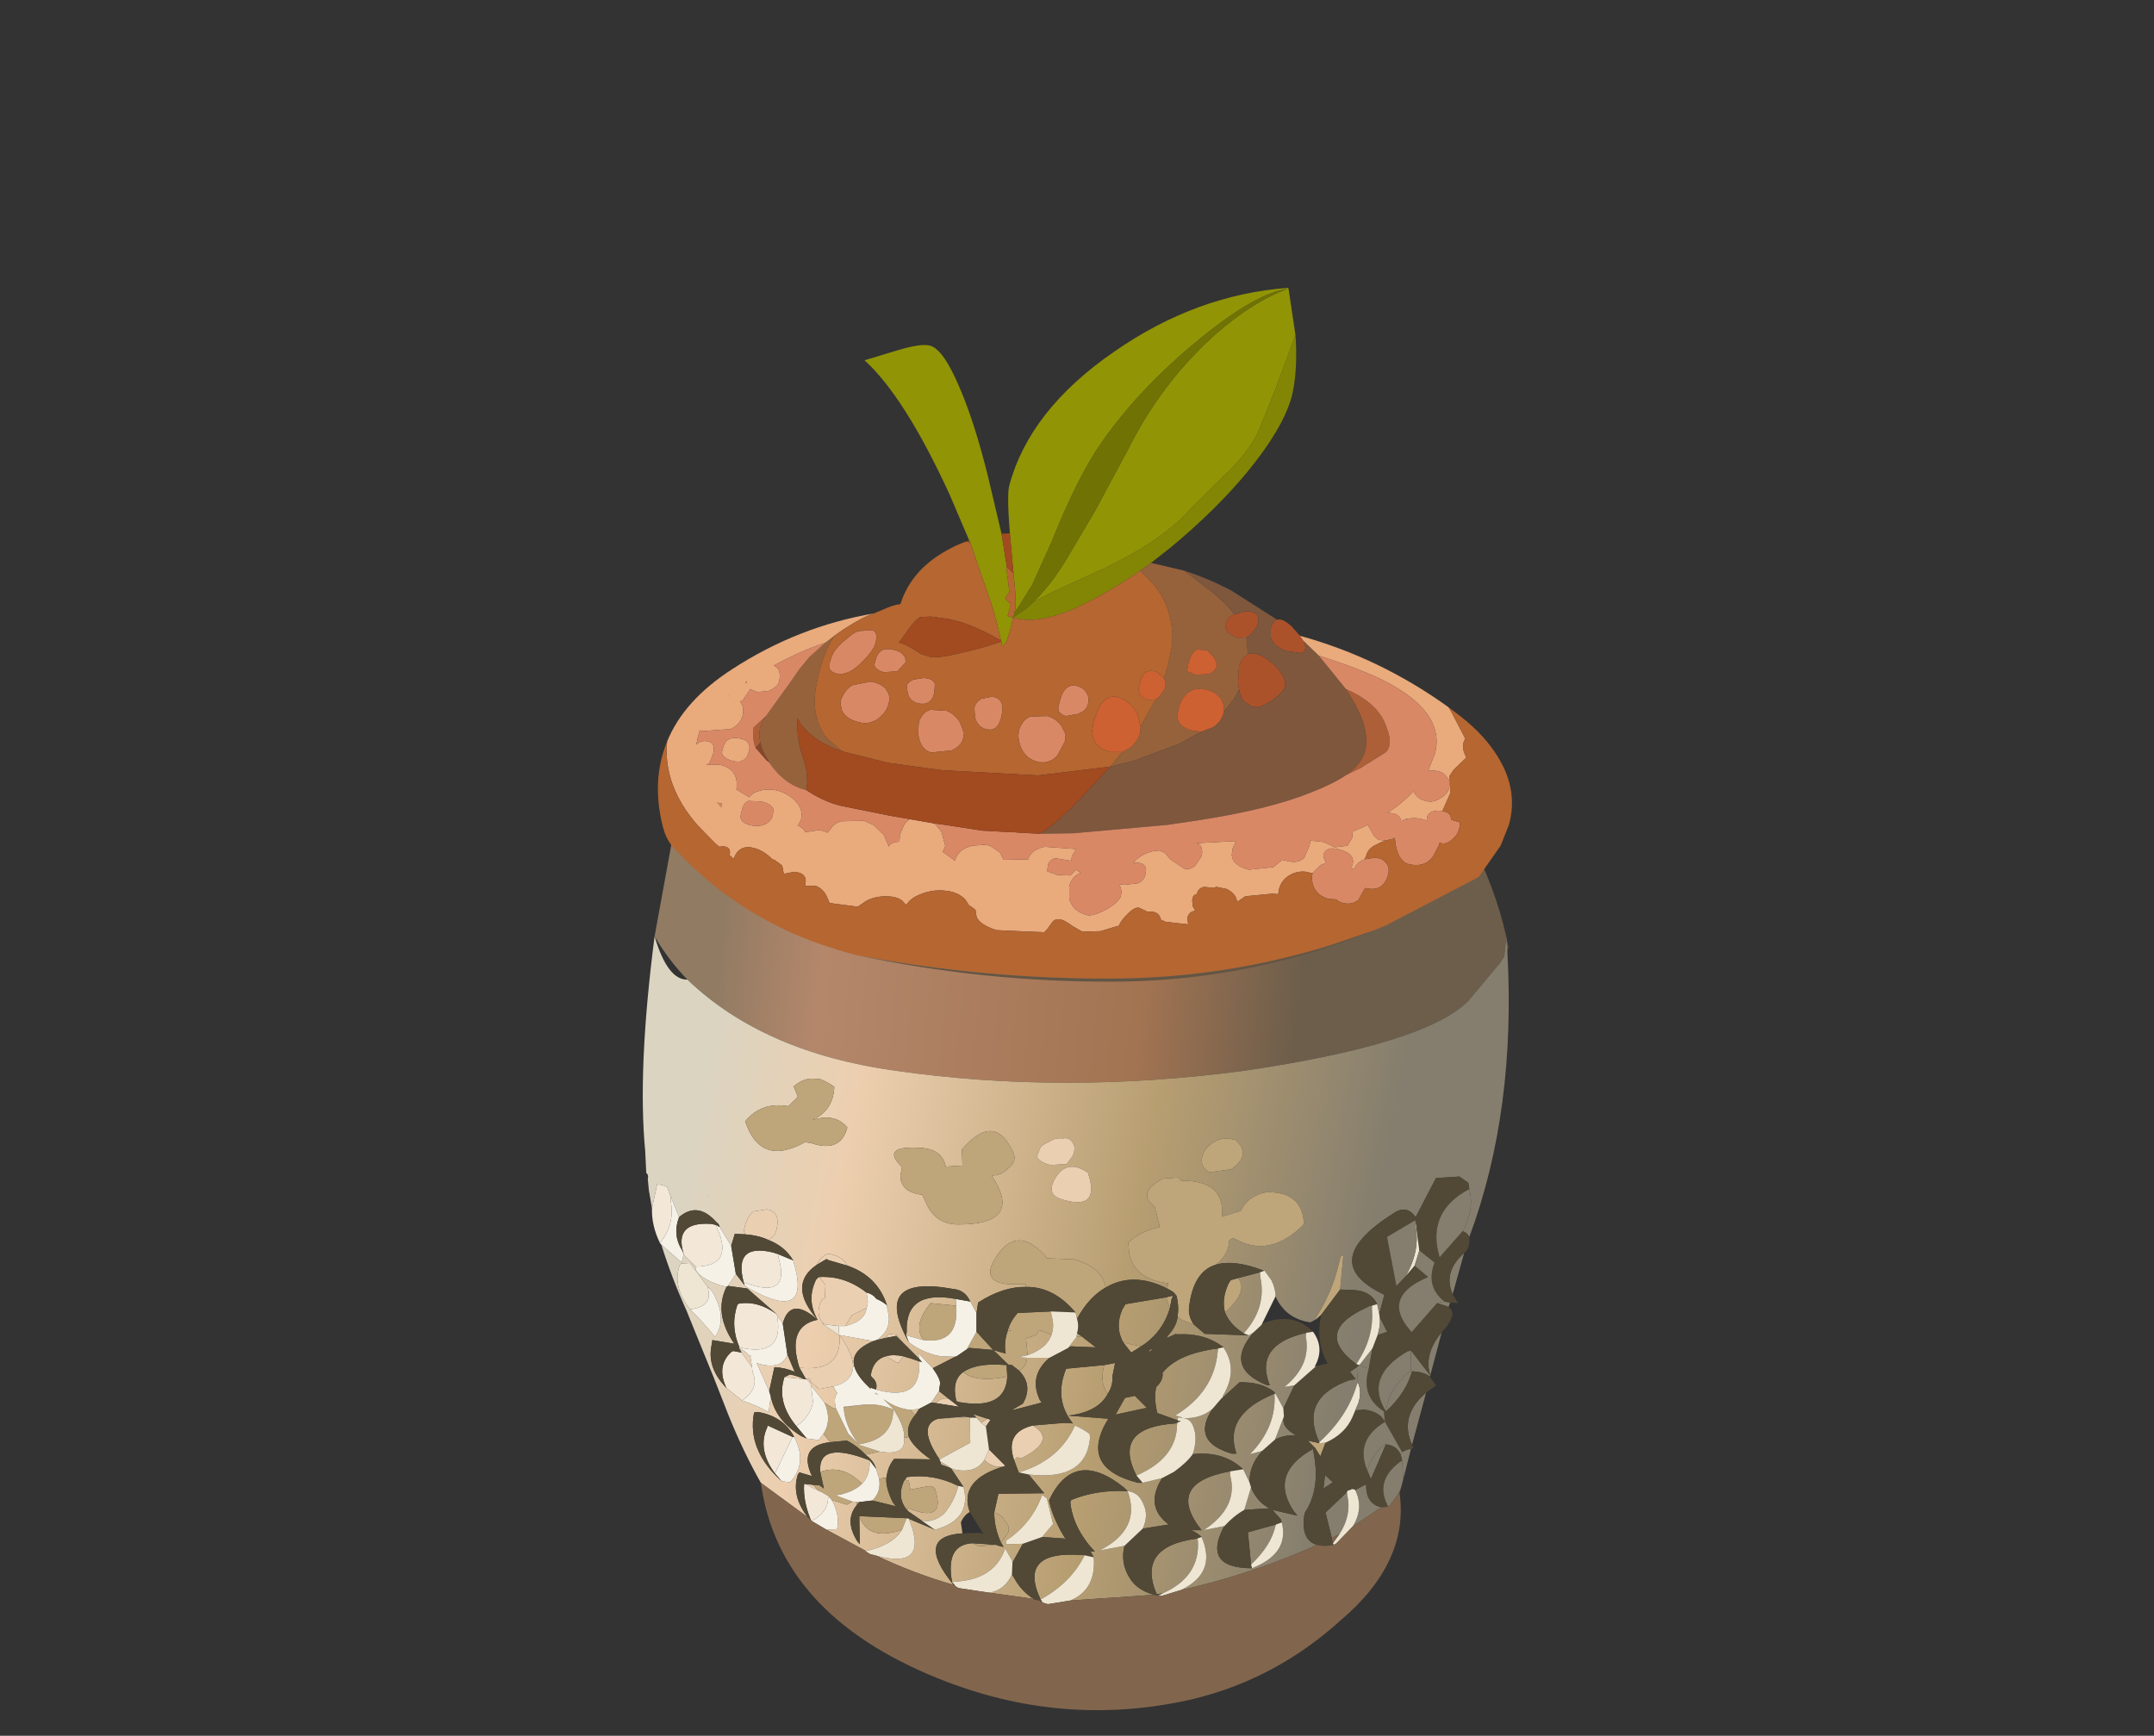 <?xml version="1.0" encoding="UTF-8" standalone="no"?>
<svg xmlns:xlink="http://www.w3.org/1999/xlink" height="50.65px" width="62.85px" xmlns="http://www.w3.org/2000/svg">
  <rect width="100%" height="100%" fill="#333333" stroke="none"/>
  <g transform="matrix(1.0, 0.0, 0.0, 1.0, 0.0, 0.0)">
    <use height="41.45" transform="matrix(1.0, 0.0, 0.0, 1.0, 18.75, 8.4)" width="25.35" xlink:href="#sprite0"/>
  </g>
  <defs>
    <g id="sprite0" transform="matrix(1.0, 0.0, 0.0, 1.0, 0.0, 0.0)">
      <use height="136.5" transform="matrix(0.304, 0.0, 0.0, 0.304, 0.0, 0.0)" width="83.45" xlink:href="#shape0"/>
    </g>
    <g id="shape0" transform="matrix(1.0, 0.0, 0.0, 1.0, 0.0, 0.0)">
      <path d="M82.9 62.3 L83.1 63.3 83.0 63.7 82.9 62.3 82.7 64.2 82.3 64.8 79.25 68.45 Q75.1 72.6 57.75 75.15 40.4 77.45 24.3 75.15 11.6 73.4 4.3 66.4 2.5 64.55 1.15 62.25 L3.2 51.0 Q6.55 58.05 14.3 61.05 L16.6 61.9 17.85 62.25 Q31.35 65.2 45.85 65.1 58.75 64.55 68.9 59.95 L72.35 58.15 Q72.75 57.8 73.35 57.6 76.7 55.0 79.25 52.55 81.85 57.55 82.9 62.3" fill="url(#gradient0)" fill-rule="evenodd" stroke="none"/>
      <path d="M82.9 62.3 L83.0 63.7 Q83.85 79.0 79.35 91.1 79.1 90.65 78.7 90.55 L78.75 90.5 Q79.85 88.4 79.35 86.5 L79.25 85.9 78.4 85.3 76.15 85.45 74.2 89.2 Q73.3 87.95 72.05 88.85 64.6 93.55 71.2 96.65 L70.7 98.5 70.5 97.55 Q69.9 96.3 68.3 96.2 L66.95 96.15 67.25 92.95 Q67.1 92.8 67.0 93.0 L66.8 93.75 Q66.2 96.35 64.6 98.9 L64.65 99.0 64.1 99.3 Q61.7 98.95 60.75 96.8 60.75 96.05 60.35 95.25 L59.7 94.35 59.65 94.35 Q56.85 93.25 55.05 93.75 56.25 92.8 56.3 91.45 56.5 91.25 56.7 91.2 60.2 93.25 63.5 89.85 L63.45 89.5 Q63.15 86.75 59.9 86.8 58.15 87.1 57.4 88.6 L55.6 89.15 Q55.95 85.65 51.7 85.7 L51.4 85.4 49.95 85.5 Q47.35 86.85 49.15 88.2 L49.65 90.15 Q47.8 90.5 46.6 91.65 L46.65 92.05 Q46.75 95.1 50.45 95.55 L50.35 96.05 Q47.1 94.4 44.45 95.95 44.1 94.0 41.4 93.25 L38.85 93.15 Q35.9 89.65 33.75 93.3 32.45 95.6 35.55 95.65 L36.75 95.65 36.8 95.9 Q34.6 95.85 32.2 97.4 L32.05 98.4 31.45 97.3 Q30.95 96.2 29.85 96.1 21.9 94.65 25.55 101.2 26.85 102.2 28.55 102.55 L30.0 102.6 27.85 103.7 26.45 102.25 26.55 102.8 24.95 101.2 24.4 100.5 23.6 100.4 23.3 100.8 22.45 101.0 Q24.05 99.95 23.5 98.1 L23.45 97.65 Q22.55 94.85 19.65 93.85 19.2 92.9 17.75 92.7 16.95 93.15 16.75 93.75 13.85 95.7 16.8 99.05 14.35 96.9 13.55 99.1 L13.45 99.4 12.9 98.6 12.85 98.5 10.05 96.05 8.2 95.8 8.95 94.65 9.8 95.75 10.05 95.95 Q16.35 99.55 14.45 93.35 13.65 92.0 12.1 91.4 L12.2 91.3 Q12.7 91.05 12.85 90.4 13.05 89.65 12.85 89.1 12.55 88.5 11.9 88.45 L10.65 88.65 Q10.15 89.0 9.85 89.95 L9.7 90.55 9.85 90.85 8.85 90.8 8.5 91.95 7.4 90.15 Q7.35 89.85 7.1 89.7 5.3 87.65 3.5 89.2 L2.7 87.2 2.65 87.1 2.35 86.3 Q1.95 86.1 1.4 86.05 L0.9 88.35 0.6 86.6 0.5 85.55 Q0.6 85.15 0.35 84.95 L0.25 82.85 Q-0.5 75.05 1.15 62.25 2.4 66.45 4.3 66.4 11.6 73.4 24.3 75.15 40.4 77.45 57.75 75.15 75.1 72.6 79.25 68.45 L82.3 64.8 82.7 64.2 82.9 62.3 M78.85 92.65 L77.75 96.6 Q76.8 94.45 78.85 92.65 M77.5 97.4 L77.35 97.85 77.2 97.75 76.25 97.45 76.95 97.3 77.5 97.4 M76.7 100.25 L75.6 104.4 75.55 104.5 Q75.0 104.05 73.85 104.0 73.3 106.05 71.35 107.85 71.6 105.65 73.65 104.0 L73.75 103.95 73.75 102.0 75.6 104.4 Q74.95 102.35 76.7 100.25 M75.2 106.05 L73.85 111.05 Q72.6 108.25 75.2 106.05 M73.75 111.45 L73.0 114.4 72.9 112.55 72.75 111.95 72.9 111.75 Q73.3 111.5 73.75 111.45 M72.8 115.15 L72.65 115.65 72.5 115.8 72.8 115.15 M11.35 114.7 Q9.65 111.7 8.2 108.1 L6.85 104.65 4.55 99.0 4.25 98.25 Q2.8 95.05 1.8 91.85 L1.75 91.8 3.75 93.55 3.95 92.75 3.95 92.8 5.1 93.95 Q4.95 94.4 5.85 95.0 6.65 95.55 8.05 95.9 6.8 98.45 8.8 101.35 L6.7 101.0 6.6 101.6 Q6.2 103.7 8.05 105.6 L9.55 106.8 Q10.9 107.25 12.1 107.9 L12.3 106.4 Q12.75 108.7 15.2 110.2 L15.75 110.45 16.9 110.6 17.35 110.0 18.0 110.8 Q14.9 111.15 16.25 114.05 L15.05 113.7 14.9 113.9 Q14.25 115.95 15.85 118.0 L11.35 114.7 M16.25 79.9 Q18.3 79.0 18.4 76.7 17.8 76.25 17.05 75.95 L16.75 75.95 Q15.6 75.7 14.5 76.65 L14.9 77.65 14.0 78.55 Q11.4 78.1 9.85 80.0 11.3 84.4 15.6 82.0 L16.2 82.1 Q19.0 83.05 19.65 80.6 18.45 79.15 16.25 79.9 M6.3 87.2 L6.35 87.25 6.35 87.2 6.3 87.2 M6.25 95.9 L4.55 93.6 3.7 93.65 3.55 93.85 Q2.85 95.85 4.55 98.05 5.85 99.3 6.95 100.7 8.05 99.05 7.0 96.95 6.8 96.35 6.25 95.9 M15.05 103.65 Q13.8 99.65 16.8 99.05 15.7 97.15 16.65 95.2 L16.9 94.95 16.95 94.95 17.55 95.7 17.5 96.95 Q17.0 97.2 16.9 98.05 16.8 98.85 17.4 99.45 L17.2 99.4 18.8 100.5 22.15 101.1 Q19.85 102.05 20.35 103.6 L20.2 103.55 Q20.25 102.45 18.95 100.55 L18.9 100.55 Q19.15 104.1 15.05 103.65 M13.9 102.4 L14.6 104.05 Q13.7 103.65 12.65 103.6 L12.15 105.9 10.95 103.2 11.25 103.3 Q13.35 103.85 13.9 102.4 M13.6 104.55 L14.15 104.3 Q14.9 104.45 15.5 104.75 L13.6 104.55 M15.7 104.75 L15.7 104.7 15.95 104.75 16.1 105.0 16.95 105.7 18.3 105.45 18.65 106.05 18.7 106.1 Q18.3 106.45 18.55 107.55 L18.3 107.55 17.45 107.0 16.2 105.4 Q16.05 105.0 15.7 104.75 M30.65 82.7 L30.7 84.25 29.1 84.35 Q28.75 82.65 26.65 82.55 22.75 82.3 24.9 84.4 L24.75 85.15 Q24.7 86.8 26.85 87.05 L27.35 88.15 Q28.25 89.85 30.2 89.9 36.65 89.95 33.5 85.2 34.45 85.2 35.05 84.55 36.05 83.8 35.5 82.85 33.75 79.1 30.65 82.7 M40.3 81.65 Q39.55 81.55 39.0 82.0 38.2 82.25 38.05 82.85 L37.85 83.35 Q38.0 83.9 39.15 84.2 L40.7 84.1 41.3 83.3 Q41.6 82.5 41.3 82.1 41.0 81.5 40.3 81.65 M30.05 97.05 L30.1 97.45 30.1 97.7 27.65 97.45 Q25.9 99.55 26.95 101.0 L25.3 100.55 25.35 100.2 Q25.2 96.15 30.05 97.05 M39.45 85.75 Q38.85 87.0 40.1 87.45 44.0 88.7 42.75 84.95 40.6 83.45 39.45 85.75 M19.45 99.65 L20.1 98.6 21.5 97.9 Q21.35 99.2 19.45 99.65 M54.4 84.9 L56.5 84.6 Q58.5 83.2 56.9 81.8 L56.3 81.65 Q54.9 81.55 53.95 82.8 53.35 83.9 54.0 84.6 L54.4 84.9 M46.15 101.25 Q45.3 99.75 46.05 98.05 L46.35 97.55 50.25 96.9 50.6 97.95 Q49.9 100.3 47.85 101.6 L47.6 101.55 46.15 101.25 M59.25 94.5 L59.3 95.0 Q59.9 97.9 57.7 100.35 56.4 99.55 55.9 98.35 58.2 96.3 57.15 95.05 L59.25 94.5 M58.2 100.55 L58.65 100.25 Q55.75 103.6 59.85 105.3 L60.2 105.35 Q58.65 101.45 63.7 100.3 L63.65 100.65 Q64.2 103.4 61.6 105.5 L62.55 105.35 61.5 107.55 60.75 106.15 60.6 105.95 Q59.35 105.0 57.3 105.05 L55.65 106.55 55.7 106.35 Q57.2 103.85 55.75 101.7 54.0 100.3 51.25 100.45 L51.2 100.4 50.3 100.8 50.4 100.6 Q51.25 99.7 51.35 98.75 L51.8 99.1 52.9 99.5 53.95 100.4 58.2 100.55 M70.0 97.7 L70.0 97.95 Q70.25 100.75 68.5 103.3 64.3 100.2 69.55 97.85 69.75 97.7 70.0 97.7 M68.8 103.4 L70.05 101.8 69.7 103.75 68.8 103.4 M61.55 108.35 Q61.3 109.15 62.25 109.85 L62.7 110.15 Q61.7 110.05 60.7 110.55 L61.55 108.35 M59.45 111.65 L59.1 112.1 Q58.25 113.2 58.25 114.65 L57.65 113.4 57.35 113.15 Q55.55 111.65 52.8 111.95 53.25 110.6 52.95 109.6 52.7 108.55 51.9 108.5 53.6 108.55 54.7 107.6 52.6 110.75 56.55 111.9 L57.0 111.9 Q55.7 108.15 60.65 106.15 60.85 109.35 58.3 111.95 L59.45 111.65 M58.4 115.15 Q58.95 116.5 60.15 117.15 L57.75 117.3 58.4 115.15 M55.85 118.85 L55.7 119.1 Q53.8 122.9 58.5 122.9 L58.95 122.7 Q62.05 121.3 61.35 118.5 L61.25 118.2 60.45 117.3 62.85 117.85 62.55 117.5 Q60.05 113.85 64.35 111.45 L64.35 111.55 Q65.15 115.2 63.55 117.6 L63.5 117.9 Q63.2 120.2 64.7 120.65 L64.1 120.95 Q57.95 123.6 51.65 125.0 55.15 123.35 53.65 119.9 53.25 119.5 52.65 119.25 L53.65 119.25 Q50.1 114.75 56.4 113.6 L56.4 114.0 Q57.2 117.05 53.85 119.25 L55.85 118.85 M58.4 122.55 L58.1 119.45 60.8 118.7 60.75 118.8 Q60.35 120.7 58.4 122.55 M66.15 120.0 L65.55 117.55 67.6 115.6 67.65 115.95 Q68.05 117.8 66.9 119.6 L66.15 120.0 M68.4 115.4 Q69.0 115.05 69.45 114.85 L69.45 115.2 Q69.55 116.75 70.9 117.05 L68.15 118.9 Q69.25 117.15 68.4 115.4 M71.35 111.0 L69.9 114.35 69.55 113.5 Q70.05 111.85 71.35 110.95 L71.35 111.0 M64.95 110.8 Q63.0 106.55 67.85 104.85 L68.45 104.75 67.9 104.05 68.55 103.6 68.65 105.05 68.55 105.3 Q67.65 108.35 64.95 110.8 M65.35 115.25 L65.5 113.95 66.25 114.65 65.35 115.25 M55.25 101.8 L55.2 102.1 Q54.85 106.0 51.1 108.25 51.5 108.3 51.9 108.5 L51.4 108.4 51.35 108.7 49.4 108.0 Q49.05 106.55 49.3 105.5 50.0 104.85 49.9 104.15 51.35 102.3 55.25 101.8 M51.35 108.9 L51.3 109.1 Q51.25 112.35 47.4 114.0 45.05 109.4 51.15 109.0 L51.35 108.9 M48.0 114.7 L49.85 114.25 49.55 114.8 Q48.4 117.15 50.5 118.7 L48.0 119.1 Q48.6 117.8 48.05 116.7 47.6 115.6 46.55 115.5 L46.2 115.15 Q41.4 111.3 39.0 116.4 39.45 118.35 40.7 120.25 L40.5 120.05 38.35 119.9 39.4 118.65 38.8 116.2 38.35 115.85 Q37.4 118.55 34.9 120.25 L34.9 120.6 36.5 120.55 35.5 122.35 35.45 122.15 34.8 121.0 Q33.75 124.1 29.7 124.2 29.05 120.65 31.65 120.5 L32.3 120.8 33.9 120.65 34.35 120.8 34.65 120.85 34.4 120.45 35.05 119.55 Q35.35 118.9 34.7 118.25 34.5 117.8 33.75 117.55 L34.15 115.75 38.55 115.7 37.05 113.9 Q42.6 114.55 42.95 110.35 L42.9 110.0 Q42.2 109.5 41.5 109.2 40.0 112.55 36.1 113.7 L35.65 112.5 35.95 112.25 36.35 112.35 Q39.8 110.6 37.45 109.2 L40.45 108.95 41.3 109.0 Q39.45 106.7 40.65 103.75 L44.3 103.4 Q43.85 105.2 44.65 106.15 43.75 107.9 40.85 108.25 L44.7 108.55 Q41.8 113.25 47.55 114.7 L48.0 114.7 M42.15 100.65 L43.5 101.7 41.1 101.6 40.85 101.75 41.65 100.7 42.15 100.65 M39.05 102.7 Q37.05 104.4 38.1 106.7 L38.3 107.0 35.6 107.7 35.55 107.65 36.5 107.1 Q37.5 105.35 36.15 103.95 36.9 103.45 36.9 102.7 L39.05 102.7 M43.3 121.85 L43.0 121.3 43.4 121.3 Q41.3 119.05 41.05 116.55 L41.15 116.35 Q43.55 115.35 46.55 115.5 47.9 119.15 43.85 121.2 L46.25 120.75 Q45.85 122.35 46.7 123.75 47.4 125.0 49.1 125.45 L41.05 126.0 Q43.55 124.95 43.3 121.85 M47.25 106.35 L48.4 107.5 45.4 108.15 46.3 106.55 47.25 106.35 M38.2 125.9 Q35.95 121.1 42.35 121.65 L42.4 121.65 42.4 121.7 Q41.1 124.3 38.2 125.9 M53.25 120.05 L53.3 120.3 Q53.5 123.7 49.95 125.3 L49.4 125.4 49.3 125.3 Q47.45 120.8 53.25 120.05 M36.95 102.45 L36.8 100.85 37.8 100.5 38.05 100.05 Q38.65 100.2 39.25 100.5 38.8 101.8 36.95 102.45 M35.15 99.75 L35.35 100.1 35.05 100.1 35.15 99.75 M30.8 104.05 Q31.65 104.95 34.15 104.65 L35.0 104.5 Q34.85 107.75 30.35 106.95 L30.1 106.8 Q29.65 104.85 30.8 104.05 M31.3 108.4 L31.4 108.45 31.45 110.85 28.5 112.45 Q26.3 109.2 28.35 108.55 L31.3 108.4 M32.05 108.45 L31.7 108.1 33.1 108.55 32.5 108.95 32.05 108.45 M34.75 113.1 Q30.3 114.4 31.4 117.5 30.85 117.8 30.55 118.5 L30.7 119.55 Q26.05 119.85 29.85 124.5 26.05 123.4 22.45 121.7 27.45 123.05 25.65 118.4 L25.65 118.2 28.05 119.2 28.25 119.15 Q31.6 118.15 30.8 115.1 L29.6 113.3 28.65 112.95 28.6 112.7 Q29.1 112.9 29.6 113.3 L30.05 113.45 Q32.0 113.8 32.8 112.5 33.65 113.35 34.75 113.1 M25.0 102.55 L26.0 102.85 26.55 103.05 26.55 103.35 Q26.65 106.95 22.4 105.75 22.6 105.05 22.0 104.55 L21.9 104.4 Q22.1 102.9 23.35 102.55 L24.4 103.15 24.6 103.15 25.0 102.55 M23.2 106.75 L23.1 106.7 23.25 106.75 23.2 106.75 M25.7 107.7 L26.15 107.65 26.55 107.6 26.15 108.2 25.7 107.7 M27.7 107.0 L28.45 105.9 29.4 106.65 Q28.75 106.45 28.15 107.05 L27.7 107.0 M25.1 110.4 L25.55 110.3 Q26.0 111.3 27.65 112.45 L24.15 112.4 Q23.55 113.1 23.4 114.2 L22.7 114.3 22.4 113.35 Q22.2 112.6 21.45 112.05 L21.4 112.0 22.75 111.7 Q25.3 112.15 25.1 110.4 M21.2 107.2 L19.3 107.45 19.25 107.4 19.35 107.4 21.2 107.2 M22.6 106.25 L22.3 106.15 22.35 106.05 22.6 106.25 M25.45 117.4 L25.4 117.1 Q29.15 118.65 28.1 115.4 28.0 114.95 27.3 115.05 L25.7 115.35 25.55 114.5 25.2 114.4 25.35 114.15 Q27.9 113.8 30.3 115.0 29.9 116.55 28.9 117.7 27.8 118.6 26.75 118.3 L25.45 117.4 M20.55 116.85 Q19.35 118.3 20.6 120.3 L20.85 120.6 20.8 117.9 Q21.65 120.35 24.9 119.2 24.05 120.65 21.45 121.25 L17.65 119.2 18.65 119.15 18.7 118.95 Q18.9 117.65 18.15 116.35 L19.6 116.8 20.15 116.5 20.55 116.55 20.55 116.85 M21.1 114.75 L21.0 114.75 Q19.2 112.9 17.05 113.65 16.8 110.6 21.8 112.55 21.85 113.95 21.1 114.75 M16.4 114.9 L16.85 115.45 15.55 114.8 16.4 114.9 M10.35 102.6 L10.5 103.6 9.5 102.2 9.25 101.75 Q9.8 102.0 10.2 102.45 L10.35 102.6 M14.55 110.3 Q13.5 108.3 11.05 107.9 L10.7 107.95 Q10.0 111.55 13.35 114.55 L14.15 114.65 14.2 114.6 Q15.85 112.75 14.55 110.3 M35.45 123.5 L35.7 123.9 Q36.35 125.1 37.6 125.9 L37.25 125.8 33.3 125.25 Q34.75 125.0 35.45 123.5" fill="url(#gradient1)" fill-rule="evenodd" stroke="none"/>
      <path d="M35.85 52.25 L35.95 52.35 35.25 52.35 35.65 52.25 35.85 52.25 M28.05 49.55 L30.6 49.55 30.05 49.75 Q29.2 50.15 29.0 50.95 L29.0 51.0 28.05 50.3 27.8 50.15 28.0 49.7 28.05 49.55 M22.6 49.55 L22.65 49.55 22.6 49.65 22.6 49.55 M66.65 49.55 L65.45 49.7 65.15 49.55 66.65 49.55" fill="#d98866" fill-rule="evenodd" stroke="none"/>
      <path d="M16.25 79.9 Q18.45 79.15 19.65 80.6 19.0 83.05 16.2 82.1 L15.6 82.0 Q11.3 84.4 9.85 80.0 11.4 78.1 14.0 78.55 L14.9 77.65 14.5 76.65 Q15.6 75.7 16.75 75.95 L17.05 75.95 Q17.8 76.25 18.4 76.7 18.3 79.0 16.25 79.9 M30.65 82.7 Q33.75 79.1 35.5 82.85 36.05 83.8 35.05 84.55 34.45 85.2 33.5 85.2 36.65 89.95 30.2 89.9 28.25 89.85 27.35 88.15 L26.85 87.05 Q24.7 86.8 24.75 85.15 L24.9 84.4 Q22.75 82.3 26.65 82.55 28.75 82.65 29.1 84.35 L30.7 84.25 30.65 82.7 M36.8 95.9 L36.75 95.65 35.55 95.65 Q32.45 95.6 33.75 93.3 35.9 89.65 38.85 93.15 L41.4 93.25 Q44.1 94.0 44.45 95.95 42.85 96.85 41.7 98.95 L41.55 98.35 Q39.45 95.85 36.8 95.9 M50.35 96.05 L50.45 95.55 Q46.75 95.1 46.65 92.05 L46.6 91.65 Q47.8 90.5 49.65 90.15 L49.15 88.2 Q47.35 86.85 49.95 85.5 L51.4 85.4 51.7 85.7 Q55.95 85.65 55.6 89.15 L57.4 88.6 Q58.15 87.1 59.9 86.8 63.15 86.75 63.45 89.5 L63.5 89.85 Q60.2 93.25 56.7 91.2 56.5 91.25 56.3 91.45 56.25 92.8 55.05 93.75 52.85 94.4 52.45 97.85 52.35 98.7 52.9 99.5 L51.8 99.1 51.35 98.75 Q51.5 97.75 51.25 96.75 L50.95 96.4 Q50.55 96.15 50.35 96.05 M64.65 99.0 L64.6 98.9 Q66.2 96.35 66.8 93.75 L67.0 93.0 Q67.1 92.8 67.25 92.95 L66.95 96.15 65.15 98.55 64.65 99.0 M26.95 101.0 Q25.9 99.55 27.65 97.45 L30.1 97.7 Q30.4 101.45 26.95 101.0 M35.15 99.75 Q35.45 99.0 36.0 98.4 L39.2 98.25 39.25 98.65 Q39.55 99.6 39.25 100.5 38.65 100.2 38.05 100.05 L37.8 100.5 36.8 100.85 36.95 102.45 36.0 102.65 36.9 102.7 Q36.9 103.45 36.15 103.95 L35.45 103.4 35.1 103.35 33.65 101.95 31.35 101.75 31.1 101.9 32.05 100.2 33.65 101.95 34.85 102.3 Q34.65 101.2 35.05 100.1 L35.35 100.1 35.15 99.75 M54.4 84.9 L54.0 84.6 Q53.35 83.9 53.95 82.8 54.9 81.55 56.3 81.65 L56.9 81.8 Q58.5 83.2 56.5 84.6 L54.4 84.9 M46.15 101.25 L47.6 101.55 47.85 101.6 46.9 102.2 46.15 101.25 M50.6 97.95 L50.25 96.9 50.8 96.75 Q51.0 96.85 50.8 96.95 L50.6 97.95 M57.15 95.05 Q58.2 96.3 55.9 98.35 55.55 97.05 56.25 95.55 L56.45 95.25 57.15 95.05 M65.55 110.85 L65.05 112.15 64.55 111.35 63.85 110.65 64.95 110.9 65.55 110.85 M49.05 101.75 L48.7 102.1 48.55 102.05 49.05 101.75 M42.15 100.65 L41.65 100.7 41.7 100.35 42.15 100.65 M35.6 107.7 L35.45 107.7 35.5 107.65 35.55 107.65 35.6 107.7 M44.3 103.4 L45.35 103.2 45.1 104.45 Q45.15 105.4 44.65 106.15 43.85 105.2 44.3 103.4 M33.75 117.55 Q34.5 117.8 34.7 118.25 35.35 118.9 35.05 119.55 L34.4 120.45 Q33.75 119.0 33.75 117.55 M33.9 120.65 L32.3 120.8 31.65 120.5 33.9 120.65 M30.8 104.05 Q31.9 103.3 34.05 103.35 L34.95 103.4 34.95 103.65 35.0 104.5 34.15 104.65 Q31.65 104.95 30.8 104.05 M24.1 107.65 L23.2 106.75 23.25 106.75 Q24.35 107.55 25.7 107.7 L26.15 108.2 Q25.25 109.25 25.55 110.3 L25.1 110.4 Q25.2 109.4 24.15 107.75 L24.1 107.65 M24.05 107.65 L24.05 107.9 Q23.9 110.55 20.75 111.0 19.4 109.25 19.3 107.45 L21.2 107.2 Q22.6 107.05 24.05 107.65 M18.55 107.55 L19.75 110.0 20.75 111.0 20.9 111.1 22.75 111.7 21.4 112.0 Q20.6 111.15 19.6 110.65 L18.0 110.8 17.35 110.0 Q18.2 108.7 17.45 107.0 L18.3 107.55 18.55 107.55 M25.2 114.4 L25.55 114.5 25.7 115.35 27.3 115.05 Q28.0 114.95 28.1 115.4 29.15 118.65 25.4 117.1 L25.45 117.4 Q24.3 116.1 25.15 114.4 L25.2 114.4 M22.7 114.3 L23.4 114.2 Q23.3 115.1 24.0 116.55 L24.3 116.95 22.05 116.4 22.15 116.3 Q22.9 115.5 22.7 114.3 M20.8 116.55 L20.55 116.85 20.55 116.55 20.8 116.55 M20.8 117.9 L25.35 118.1 24.9 119.2 Q21.65 120.35 20.8 117.9 M25.55 118.15 L25.65 118.2 25.65 118.4 25.55 118.15 M20.15 116.5 L19.6 116.8 18.15 116.35 17.9 116.05 17.85 116.0 Q17.35 115.65 16.85 115.45 L16.4 114.9 17.0 114.95 17.4 115.25 17.05 113.65 Q19.2 112.9 21.0 114.75 L21.1 114.75 Q20.4 115.5 18.9 115.85 L18.5 115.9 20.15 116.5" fill="#bea57a" fill-rule="evenodd" stroke="none"/>
      <path d="M1.65 91.65 Q0.85 90.0 0.9 88.35 L1.4 86.05 Q1.95 86.1 2.35 86.3 L2.65 87.1 2.7 87.2 2.7 87.65 Q3.1 89.9 1.75 91.55 L1.65 91.65 M3.95 92.75 Q2.95 89.6 6.6 89.85 L7.05 89.95 7.15 90.25 Q8.8 93.9 5.1 93.95 L3.95 92.8 3.95 92.75 M9.7 95.45 Q8.7 91.65 12.55 92.6 L13.0 92.75 13.05 93.1 Q14.25 97.2 9.7 95.45 M9.3 101.7 Q8.4 99.65 9.1 97.6 L9.25 97.5 Q11.05 97.2 12.85 98.5 L12.9 98.6 12.95 98.9 Q13.5 102.7 9.3 101.7 M14.75 109.25 Q12.85 106.95 13.6 104.6 L13.6 104.55 15.5 104.75 15.7 104.75 Q16.05 105.0 16.2 105.4 L16.2 105.6 16.35 106.9 Q16.2 108.1 15.05 109.05 L14.75 109.25 M16.85 115.45 Q17.35 115.65 17.85 116.0 L17.9 116.05 17.8 116.25 Q17.75 117.5 16.35 118.3 L16.2 118.35 16.1 118.15 Q15.4 116.4 15.5 114.85 L15.55 114.8 16.85 115.45 M10.5 103.6 L10.55 104.05 Q11.25 105.65 9.55 106.8 L8.05 105.6 Q7.05 103.5 8.5 102.15 L8.7 102.05 9.5 102.2 10.5 103.6 M12.7 113.8 Q11.0 111.5 11.95 109.4 L12.0 109.2 14.4 110.3 12.7 113.8" fill="#f3e7d8" fill-rule="evenodd" stroke="none"/>
      <path d="M6.3 87.2 L6.35 87.2 6.35 87.25 6.3 87.2 M9.85 90.85 L9.7 90.55 9.85 89.95 Q10.15 89.0 10.65 88.65 L11.9 88.45 Q12.55 88.5 12.85 89.1 13.05 89.65 12.85 90.4 12.7 91.05 12.2 91.3 L12.1 91.4 Q11.15 90.95 9.85 90.85 M15.05 103.65 Q19.15 104.1 18.9 100.55 L18.95 100.55 Q20.25 102.45 20.2 103.55 20.15 105.0 18.3 105.45 L16.95 105.7 16.1 105.0 16.1 104.8 Q16.1 104.7 15.95 104.75 L15.7 104.7 15.65 104.7 15.05 103.65 M17.4 99.45 Q16.8 98.85 16.9 98.05 17.0 97.2 17.5 96.95 L17.55 95.7 16.95 94.95 Q19.4 94.8 21.5 96.45 L21.55 96.8 Q21.7 97.45 21.5 97.9 L20.1 98.6 19.45 99.65 18.85 99.65 17.5 99.5 17.45 99.45 17.4 99.45 M19.65 93.85 L17.75 93.3 Q17.75 93.2 17.6 93.25 L16.75 93.75 Q16.95 93.15 17.75 92.7 19.2 92.9 19.65 93.85 M40.3 81.65 Q41.0 81.5 41.3 82.1 41.6 82.5 41.3 83.3 L40.7 84.1 39.15 84.2 Q38.0 83.9 37.85 83.35 L38.05 82.85 Q38.2 82.25 39.0 82.0 39.55 81.55 40.3 81.65 M23.3 100.8 L23.6 100.4 24.4 100.5 24.95 101.2 24.35 100.6 23.3 100.8 M39.45 85.75 Q40.6 83.45 42.75 84.95 44.0 88.7 40.1 87.45 38.85 87.0 39.45 85.75 M30.35 106.95 L30.1 106.85 30.1 106.8 30.35 106.95 M28.35 108.55 L30.85 108.35 31.3 108.4 28.35 108.55 M33.1 108.55 L33.4 108.65 32.95 109.3 32.5 108.95 33.1 108.55 M33.25 111.5 L34.8 113.05 34.75 113.1 Q33.65 113.35 32.8 112.5 L33.25 111.5 M25.0 102.55 L24.6 103.15 24.4 103.15 23.35 102.55 Q24.05 102.35 25.0 102.55 M29.4 106.65 L30.3 107.35 30.35 107.4 28.15 107.05 Q28.75 106.45 29.4 106.65 M37.45 109.2 Q39.8 110.6 36.35 112.35 L35.95 112.25 35.65 112.5 Q34.75 109.85 37.45 109.2" fill="#eacfb1" fill-rule="evenodd" stroke="none"/>
      <path d="M1.75 91.8 L1.65 91.65 1.75 91.55 Q3.1 89.9 2.7 87.65 L2.7 87.2 3.5 89.2 Q2.85 90.9 3.8 92.4 L3.95 92.75 3.75 93.55 1.75 91.8 M7.05 89.95 L7.4 90.15 8.5 91.95 8.95 94.65 8.2 95.8 8.05 95.9 Q6.65 95.55 5.85 95.0 4.95 94.4 5.1 93.95 8.8 93.9 7.15 90.25 L7.05 89.95 M14.45 93.35 Q16.35 99.55 10.05 95.95 L9.8 95.75 9.7 95.45 Q14.25 97.2 13.05 93.1 L13.0 92.75 14.45 93.35 M6.25 95.9 Q6.8 96.35 7.0 96.95 8.05 99.05 6.95 100.7 5.85 99.3 4.55 98.05 6.7 97.8 6.3 96.15 L6.25 95.9 M9.3 101.7 Q13.5 102.7 12.95 98.9 L12.9 98.6 13.45 99.4 13.9 102.4 Q13.35 103.85 11.25 103.3 L10.95 103.2 12.15 105.9 12.3 106.4 12.1 107.9 Q10.9 107.25 9.55 106.8 11.25 105.65 10.55 104.05 L10.5 103.6 10.35 102.6 10.4 102.45 10.2 102.45 Q9.8 102.0 9.25 101.75 L9.3 101.7 M20.2 103.55 L20.35 103.6 Q20.6 104.45 21.7 105.5 L21.9 105.7 21.85 105.55 22.4 105.75 Q26.65 106.95 26.55 103.35 L26.55 103.05 Q26.8 103.05 26.9 103.2 L26.55 102.8 26.45 102.25 27.85 103.7 Q28.6 104.75 28.55 105.2 L28.45 105.9 27.7 107.0 26.55 107.6 26.15 107.65 25.7 107.7 Q24.35 107.55 23.25 106.75 L23.1 106.7 23.2 106.75 24.1 107.65 24.05 107.65 Q22.6 107.05 21.2 107.2 L19.35 107.4 19.25 107.4 19.3 107.45 Q19.4 109.25 20.75 111.0 L19.75 110.0 18.55 107.55 Q18.3 106.45 18.7 106.1 L18.65 106.05 18.3 105.45 Q20.15 105.0 20.2 103.55 M22.15 101.1 L18.8 100.5 18.85 99.65 19.45 99.65 Q21.35 99.2 21.5 97.9 21.7 97.45 21.55 96.8 L21.5 96.45 Q22.05 96.55 22.45 97.05 22.95 97.25 23.45 97.65 L23.5 98.1 Q24.05 99.95 22.45 101.0 L22.15 101.1 M15.75 110.45 L14.75 109.25 15.05 109.05 Q16.2 108.1 16.35 106.9 L16.2 105.6 16.2 105.4 17.45 107.0 Q18.2 108.7 17.35 110.0 L16.9 110.6 15.75 110.45 M30.0 102.6 L28.55 102.55 Q26.85 102.2 25.55 101.2 L25.3 100.55 26.95 101.0 Q30.4 101.45 30.1 97.7 L30.1 97.45 30.05 97.05 31.45 97.3 32.05 98.4 32.05 100.2 31.1 101.9 30.15 102.55 30.0 102.6 M22.6 106.25 L22.35 106.05 22.3 106.15 22.6 106.25 M22.4 113.35 L22.7 114.3 Q22.9 115.5 22.15 116.3 L22.05 116.4 20.8 116.55 20.55 116.55 20.15 116.5 18.5 115.9 18.9 115.85 Q20.4 115.5 21.1 114.75 21.85 113.95 21.8 112.55 L22.4 113.35 M18.15 116.35 Q18.9 117.65 18.7 118.95 L18.65 119.15 17.65 119.2 16.2 118.35 16.35 118.3 Q17.75 117.5 17.8 116.25 L17.9 116.05 18.15 116.35 M16.1 105.0 L15.95 104.75 Q16.1 104.7 16.1 104.8 L16.1 105.0 M14.4 110.3 L14.55 110.3 Q15.85 112.75 14.2 114.6 L14.15 114.65 13.35 114.55 12.7 113.8 14.4 110.3" fill="#f5f1e7" fill-rule="evenodd" stroke="none"/>
      <path d="M79.35 91.1 Q79.45 92.15 78.85 92.65 76.8 94.45 77.75 96.6 L78.25 97.45 77.5 97.4 76.95 97.3 Q75.15 95.85 76.0 93.6 L76.0 93.55 74.55 92.4 74.2 89.75 74.15 89.5 71.45 91.1 72.35 95.8 73.25 94.85 74.1 93.85 75.4 94.95 Q70.85 96.85 73.7 100.1 L73.8 100.25 76.25 97.45 77.2 97.75 77.35 97.85 Q78.2 98.35 77.1 99.8 L76.7 100.25 Q74.95 102.35 75.6 104.4 L73.75 102.0 73.4 102.1 Q69.25 104.5 71.35 107.85 73.3 106.05 73.85 104.0 75.0 104.05 75.55 104.5 L76.15 105.35 75.2 106.05 Q72.6 108.25 73.85 111.05 L74.0 111.35 73.75 111.45 Q73.3 111.5 72.9 111.75 L71.25 108.85 71.15 107.85 Q68.9 106.4 69.7 103.75 L70.05 101.8 70.55 100.5 71.45 100.2 70.75 98.85 70.7 98.5 71.2 96.65 Q64.6 93.55 72.05 88.85 73.3 87.95 74.2 89.2 L76.15 85.45 78.4 85.3 79.25 85.9 79.35 86.5 Q75.2 88.7 76.5 93.05 L78.7 90.55 Q79.1 90.65 79.35 91.1 M7.4 90.15 L7.05 89.95 6.6 89.85 Q2.95 89.6 3.95 92.75 L3.8 92.4 Q2.85 90.9 3.5 89.2 5.3 87.65 7.1 89.7 7.35 89.85 7.4 90.15 M8.05 95.9 L8.2 95.8 10.05 96.05 12.85 98.5 Q11.05 97.2 9.25 97.5 L9.1 97.6 Q8.4 99.65 9.3 101.7 L9.25 101.75 9.5 102.2 8.7 102.05 8.5 102.15 Q7.05 103.5 8.05 105.6 6.2 103.7 6.6 101.6 L6.7 101.0 8.8 101.35 Q6.8 98.45 8.05 95.9 M8.95 94.65 L8.5 91.95 8.85 90.8 9.85 90.85 Q11.15 90.95 12.1 91.4 13.65 92.0 14.45 93.35 L13.0 92.75 12.55 92.6 Q8.7 91.65 9.7 95.45 L9.8 95.75 8.95 94.65 M16.95 94.95 L16.9 94.95 16.65 95.2 Q15.7 97.15 16.8 99.05 13.8 99.65 15.05 103.65 L15.65 104.7 15.7 104.7 15.7 104.75 15.5 104.75 Q14.9 104.45 14.15 104.3 L13.6 104.55 13.6 104.6 Q12.85 106.95 14.75 109.25 L15.75 110.45 15.2 110.2 Q12.75 108.7 12.3 106.4 L12.15 105.9 12.65 103.6 Q13.7 103.65 14.6 104.05 L13.9 102.4 13.45 99.4 13.55 99.1 Q14.35 96.9 16.8 99.05 13.85 95.7 16.75 93.75 L17.6 93.25 Q17.75 93.2 17.75 93.3 L19.65 93.85 Q22.55 94.85 23.45 97.65 22.95 97.25 22.45 97.05 22.05 96.55 21.5 96.45 19.4 94.8 16.95 94.95 M20.35 103.6 Q19.85 102.05 22.15 101.1 L22.45 101.0 23.3 100.8 24.35 100.6 24.95 101.2 26.55 102.8 26.9 103.2 Q26.8 103.05 26.55 103.05 L26.0 102.85 25.0 102.55 Q24.05 102.35 23.35 102.55 22.1 102.9 21.9 104.4 L22.0 104.55 Q22.6 105.05 22.4 105.75 L21.85 105.55 21.9 105.7 21.7 105.5 Q20.6 104.45 20.35 103.6 M27.85 103.7 L30.0 102.6 30.15 102.55 31.1 101.9 31.35 101.75 33.65 101.95 35.1 103.35 35.45 103.4 36.15 103.95 Q37.5 105.35 36.5 107.1 L35.55 107.65 35.5 107.65 35.45 107.7 35.6 107.7 38.3 107.0 38.1 106.7 Q37.05 104.4 39.05 102.7 L40.85 101.75 41.1 101.6 43.5 101.7 42.15 100.65 41.7 100.35 Q41.9 99.65 41.7 98.95 42.85 96.85 44.45 95.95 47.1 94.4 50.35 96.05 50.55 96.15 50.95 96.4 L51.25 96.75 Q51.5 97.75 51.35 98.75 51.25 99.7 50.4 100.6 L50.3 100.8 51.2 100.4 51.25 100.45 Q54.0 100.3 55.75 101.7 L55.25 101.8 Q51.35 102.3 49.9 104.15 50.0 104.85 49.3 105.5 49.05 106.55 49.4 108.0 L51.35 108.7 51.45 108.75 Q51.9 108.75 51.35 108.9 L51.15 109.0 Q45.05 109.4 47.4 114.0 L48.0 114.7 47.55 114.7 Q41.8 113.25 44.7 108.55 L40.85 108.25 Q43.75 107.9 44.65 106.15 45.15 105.4 45.1 104.45 L45.35 103.2 44.3 103.4 40.65 103.75 Q39.45 106.7 41.3 109.0 L40.45 108.95 37.45 109.2 Q34.75 109.85 35.65 112.5 L36.1 113.7 37.05 113.9 38.55 115.7 34.15 115.75 33.75 117.55 Q33.75 119.0 34.4 120.45 L34.65 120.85 34.35 120.8 33.9 120.65 31.65 120.5 Q29.05 120.65 29.7 124.2 L29.95 124.5 30.0 124.6 29.85 124.5 Q26.05 119.85 30.7 119.55 L32.35 119.5 32.7 119.6 31.4 117.5 Q30.3 114.4 34.75 113.1 L34.8 113.05 33.25 111.5 32.95 109.3 33.4 108.65 33.1 108.55 31.7 108.1 32.05 108.45 31.4 108.45 31.3 108.4 30.85 108.35 28.35 108.55 Q26.3 109.2 28.5 112.45 L28.6 112.7 28.65 112.95 29.6 113.3 30.8 115.1 30.3 115.0 Q27.9 113.8 25.35 114.15 L25.2 114.4 25.15 114.4 Q24.3 116.1 25.45 117.4 L26.75 118.3 28.05 119.2 25.65 118.2 25.55 118.15 25.35 118.1 20.8 117.9 20.85 120.6 20.6 120.3 Q19.35 118.3 20.55 116.85 L20.8 116.55 22.05 116.4 24.3 116.95 24.0 116.55 Q23.3 115.1 23.4 114.2 23.55 113.1 24.15 112.4 L27.65 112.45 Q26.0 111.3 25.55 110.3 25.25 109.25 26.15 108.2 L26.55 107.6 27.7 107.0 28.15 107.05 30.35 107.4 30.3 107.35 29.4 106.65 28.45 105.9 28.55 105.2 Q28.6 104.75 27.85 103.7 M25.55 101.2 Q21.9 94.65 29.85 96.1 30.95 96.2 31.45 97.3 L30.05 97.05 Q25.2 96.15 25.35 100.2 L25.3 100.55 25.55 101.2 M32.05 98.4 L32.2 97.4 Q34.6 95.85 36.8 95.9 39.45 95.85 41.55 98.35 L39.2 98.25 36.0 98.4 Q35.45 99.0 35.15 99.75 L35.05 100.1 Q34.65 101.2 34.85 102.3 L33.65 101.95 32.05 100.2 32.05 98.4 M55.05 93.75 Q56.85 93.25 59.65 94.35 L59.25 94.5 57.15 95.05 56.45 95.25 56.25 95.55 Q55.55 97.05 55.9 98.35 56.4 99.55 57.7 100.35 L58.2 100.55 53.95 100.4 52.9 99.5 Q52.35 98.7 52.45 97.85 52.85 94.4 55.05 93.75 M66.95 96.15 L68.3 96.2 Q69.9 96.3 70.5 97.55 L70.0 97.7 Q69.75 97.7 69.55 97.85 64.3 100.2 68.5 103.3 L68.8 103.4 68.55 103.6 67.9 104.05 68.45 104.75 67.85 104.85 Q63.0 106.55 64.95 110.8 L64.95 110.9 63.85 110.65 64.55 111.35 65.05 112.15 65.55 110.85 Q67.45 110.0 68.15 108.35 L68.4 107.75 69.2 107.65 Q70.8 107.85 71.25 108.85 L70.8 109.15 Q68.45 110.85 69.55 113.5 L69.9 114.35 71.35 111.0 Q72.35 111.1 72.75 111.95 L72.9 112.55 Q70.35 114.3 71.4 116.65 L71.55 117.0 70.9 117.05 Q69.55 116.75 69.45 115.2 L69.45 114.85 Q69.0 115.05 68.4 115.4 68.15 115.2 67.9 115.4 67.65 115.4 67.6 115.6 L65.55 117.55 66.15 120.0 66.25 120.5 66.35 120.65 Q65.5 120.85 64.7 120.65 63.2 120.2 63.5 117.9 L63.55 117.6 Q65.15 115.2 64.35 111.55 L64.35 111.45 Q60.05 113.85 62.55 117.5 L62.85 117.85 60.45 117.3 61.25 118.2 61.35 118.5 60.8 118.7 58.1 119.45 58.4 122.55 58.5 122.9 Q53.8 122.9 55.7 119.1 L55.85 118.85 Q56.7 117.9 57.75 117.3 L60.15 117.15 Q58.95 116.5 58.4 115.15 L58.25 114.65 Q58.25 113.2 59.1 112.1 L59.45 111.65 60.7 110.55 Q61.7 110.05 62.7 110.15 L62.25 109.85 Q61.3 109.15 61.55 108.35 L61.55 108.25 61.5 107.55 62.55 105.35 64.65 103.5 65.75 103.25 Q64.55 101.1 65.15 98.55 L66.95 96.15 M50.25 96.9 L46.35 97.55 46.05 98.05 Q45.3 99.75 46.15 101.25 L46.9 102.2 47.85 101.6 Q49.9 100.3 50.6 97.95 L50.8 96.95 Q51.0 96.85 50.8 96.75 L50.25 96.9 M58.65 100.25 L59.4 99.55 Q59.55 99.35 59.75 99.3 62.55 98.35 64.35 100.2 L63.7 100.3 Q58.65 101.45 60.2 105.35 L59.85 105.3 Q55.75 103.6 58.65 100.25 M65.35 115.25 L66.25 114.65 65.5 113.95 65.35 115.25 M49.85 114.25 L51.0 113.65 Q52.3 112.7 52.8 111.95 55.55 111.65 57.35 113.15 L57.65 113.4 56.4 113.6 Q50.1 114.75 53.65 119.25 L52.65 119.25 Q53.25 119.5 53.65 119.9 L53.25 120.05 Q47.45 120.8 49.3 125.3 L49.4 125.4 49.95 125.3 49.45 125.55 49.1 125.45 Q47.4 125.0 46.7 123.75 45.85 122.35 46.25 120.75 L48.0 119.1 50.5 118.7 Q48.4 117.15 49.55 114.8 L49.85 114.25 M54.7 107.6 L55.6 106.55 55.65 106.55 57.3 105.05 Q59.35 105.0 60.6 105.95 L60.75 106.15 60.65 106.15 Q55.7 108.15 57.0 111.9 L56.55 111.9 Q52.6 110.75 54.7 107.6 M49.05 101.75 L48.55 102.05 48.7 102.1 49.05 101.75 M35.5 122.35 L36.5 120.55 38.35 119.9 40.5 120.05 40.7 120.25 Q39.45 118.35 39.0 116.4 41.4 111.3 46.2 115.15 L46.55 115.5 Q43.55 115.35 41.15 116.35 L41.05 116.55 Q41.3 119.05 43.4 121.3 L43.0 121.3 43.3 121.85 42.4 121.65 42.35 121.65 Q35.95 121.1 38.2 125.9 L38.25 125.95 38.4 126.2 Q38.1 125.95 37.6 125.9 36.35 125.1 35.7 123.9 L35.45 123.5 35.5 122.35 M47.25 106.35 L46.3 106.55 45.4 108.15 48.4 107.5 47.25 106.35 M35.0 104.5 L34.95 103.65 34.95 103.4 34.05 103.35 Q31.9 103.3 30.8 104.05 29.65 104.85 30.1 106.8 L30.1 106.85 30.35 106.95 Q34.85 107.75 35.0 104.5 M18.0 110.8 L19.6 110.65 Q20.6 111.15 21.4 112.0 L21.45 112.05 Q22.2 112.6 22.4 113.35 L21.8 112.55 Q16.8 110.6 17.05 113.65 L17.4 115.25 17.0 114.95 16.4 114.9 15.55 114.8 15.5 114.85 Q15.4 116.4 16.1 118.15 L16.2 118.35 15.85 118.0 Q14.25 115.95 14.9 113.9 L15.05 113.7 16.25 114.05 Q14.9 111.15 18.0 110.8 M14.55 110.3 L14.4 110.3 12.0 109.2 11.95 109.4 Q11.0 111.5 12.7 113.8 L13.35 114.55 Q10.0 111.55 10.7 107.95 L11.05 107.9 Q13.5 108.3 14.55 110.3" fill="#514936" fill-rule="evenodd" stroke="none"/>
      <path d="M4.55 98.05 Q2.85 95.85 3.55 93.85 L3.7 93.65 4.55 93.6 6.25 95.9 6.3 96.15 Q6.7 97.8 4.55 98.05 M18.8 100.5 L17.2 99.4 17.4 99.45 17.45 99.45 17.5 99.5 18.85 99.65 18.8 100.5 M59.65 94.35 L59.7 94.35 60.35 95.25 Q60.75 96.05 60.75 96.8 L59.4 99.55 58.65 100.25 58.2 100.55 57.7 100.35 Q59.9 97.9 59.3 95.0 L59.25 94.5 59.65 94.35 M70.5 97.55 L70.7 98.5 70.75 98.85 Q70.85 99.5 70.55 100.5 L70.05 101.8 68.8 103.4 68.5 103.3 Q70.25 100.75 70.0 97.95 L70.0 97.7 70.5 97.55 M39.2 98.25 L41.55 98.35 41.7 98.95 Q41.9 99.65 41.7 100.35 L41.65 100.7 40.85 101.75 39.05 102.7 36.9 102.7 36.0 102.65 36.95 102.45 Q38.8 101.8 39.25 100.5 39.55 99.6 39.25 98.65 L39.2 98.25 M64.65 103.5 L62.55 105.35 61.6 105.5 Q64.2 103.4 63.65 100.65 L63.7 100.3 64.35 100.2 Q65.5 101.8 64.5 103.55 L64.65 103.5 M61.5 107.55 L61.55 108.25 61.55 108.35 60.7 110.55 59.45 111.65 58.3 111.95 Q60.85 109.35 60.65 106.15 L60.75 106.15 61.5 107.55 M58.25 114.65 L58.4 115.15 57.75 117.3 Q56.7 117.9 55.85 118.85 L53.85 119.25 Q57.2 117.05 56.4 114.0 L56.4 113.6 57.65 113.4 58.25 114.65 M58.5 122.9 L58.4 122.55 Q60.35 120.7 60.75 118.8 L60.8 118.7 61.35 118.5 Q62.05 121.3 58.95 122.7 L58.5 122.9 M66.35 120.65 L66.25 120.5 66.9 119.6 Q68.05 117.8 67.65 115.95 L67.6 115.6 Q67.65 115.4 67.9 115.4 68.15 115.2 68.4 115.4 69.25 117.15 68.15 118.9 L66.55 120.55 66.35 120.65 M68.4 107.75 L68.15 108.35 Q67.45 110.0 65.55 110.85 L64.95 110.9 64.95 110.8 Q67.65 108.35 68.55 105.3 L68.65 105.05 Q69.05 105.95 68.7 107.05 L68.4 107.75 M73.25 94.85 Q74.7 92.3 74.15 89.9 L74.2 89.75 74.55 92.4 74.1 93.85 73.25 94.85 M51.35 108.7 L51.4 108.4 51.9 108.5 Q51.5 108.3 51.1 108.25 54.85 106.0 55.2 102.1 L55.25 101.8 55.75 101.7 Q57.2 103.85 55.7 106.35 L55.65 106.55 55.6 106.55 54.7 107.6 Q53.6 108.55 51.9 108.5 52.7 108.55 52.95 109.6 53.25 110.6 52.8 111.95 52.3 112.7 51.0 113.65 L49.85 114.25 48.0 114.7 47.4 114.0 Q51.25 112.35 51.3 109.1 L51.35 108.9 Q51.9 108.75 51.45 108.75 L51.35 108.7 M36.1 113.7 Q40.0 112.55 41.5 109.2 42.2 109.5 42.9 110.0 L42.95 110.35 Q42.6 114.55 37.05 113.9 L36.1 113.7 M29.7 124.2 Q33.75 124.1 34.8 121.0 L35.45 122.15 35.5 122.35 35.45 123.5 Q34.75 125.0 33.3 125.25 L30.3 124.8 30.0 124.6 29.95 124.5 29.7 124.2 M36.5 120.55 L34.9 120.6 34.9 120.25 Q37.4 118.55 38.35 115.85 L38.8 116.2 39.4 118.65 38.35 119.9 36.5 120.55 M46.55 115.5 Q47.6 115.6 48.05 116.7 48.6 117.8 48.0 119.1 L46.25 120.75 43.85 121.2 Q47.9 119.15 46.55 115.5 M43.3 121.85 Q43.55 124.95 41.05 126.0 L38.9 126.35 38.4 126.2 38.25 125.95 38.2 125.9 Q41.1 124.3 42.4 121.7 L42.4 121.65 43.3 121.85 M53.65 119.9 Q55.15 123.35 51.65 125.0 L49.85 125.55 49.45 125.55 49.95 125.3 Q53.5 123.7 53.3 120.3 L53.25 120.05 53.65 119.9 M31.4 108.45 L32.05 108.45 32.5 108.95 32.95 109.3 33.25 111.5 32.8 112.5 Q32.0 113.8 30.05 113.45 L29.6 113.3 Q29.1 112.9 28.6 112.7 L28.5 112.45 31.45 110.85 31.4 108.45 M24.05 107.65 L24.1 107.65 24.15 107.75 Q25.2 109.4 25.1 110.4 25.3 112.15 22.75 111.7 L20.9 111.1 20.75 111.0 Q23.9 110.55 24.05 107.9 L24.05 107.65 M26.75 118.3 Q27.8 118.6 28.9 117.7 29.9 116.55 30.3 115.0 L30.8 115.1 Q31.6 118.15 28.25 119.15 L28.05 119.2 26.75 118.3 M25.35 118.1 L25.55 118.15 25.65 118.4 Q27.45 123.05 22.45 121.7 L21.85 121.55 21.35 121.25 21.45 121.25 Q24.05 120.65 24.9 119.2 L25.35 118.1 M10.2 102.45 L10.4 102.45 10.35 102.6 10.2 102.45" fill="#eee6d3" fill-rule="evenodd" stroke="none"/>
      <path d="M64.25 54.5 L64.25 54.45 64.3 54.5 64.25 54.5" fill="#e9aa7c" fill-rule="evenodd" stroke="none"/>
      <path d="M73.0 114.4 L72.8 115.15 72.5 115.8 71.75 116.85 71.55 117.0 71.4 116.65 Q70.35 114.3 72.9 112.55 L73.0 114.4 M79.35 86.5 Q79.85 88.4 78.75 90.5 L78.7 90.55 76.5 93.05 Q75.2 88.7 79.35 86.5 M70.55 100.5 Q70.85 99.5 70.75 98.85 L71.45 100.2 70.55 100.5 M72.75 111.95 Q72.35 111.1 71.35 111.0 L71.35 110.95 Q70.05 111.85 69.55 113.5 68.45 110.85 70.8 109.15 L71.25 108.85 Q70.8 107.85 69.2 107.65 L68.4 107.75 68.7 107.05 Q69.05 105.95 68.65 105.05 L68.55 103.6 68.8 103.4 69.7 103.75 Q68.9 106.4 71.15 107.85 L71.25 108.85 72.9 111.75 72.75 111.95 M73.25 94.85 L72.35 95.8 71.45 91.1 74.15 89.5 74.2 89.75 74.15 89.9 Q74.7 92.3 73.25 94.85 M74.55 92.4 L76.0 93.55 76.0 93.6 Q75.15 95.85 76.95 97.3 L76.25 97.45 73.8 100.25 73.7 100.1 Q70.85 96.85 75.4 94.95 L74.1 93.85 74.55 92.4 M71.35 107.85 Q69.25 104.5 73.4 102.1 L73.75 102.0 73.75 103.95 73.65 104.0 Q71.6 105.65 71.35 107.85" fill="#857e6e" fill-rule="evenodd" stroke="none"/>
      <path d="M72.65 115.65 Q73.6 122.3 67.0 127.9 60.7 133.6 52.65 135.5 40.25 138.3 28.3 133.45 13.1 127.3 11.35 114.7 L15.85 118.0 16.2 118.35 17.65 119.2 21.45 121.25 21.35 121.25 21.85 121.55 22.45 121.7 Q26.05 123.4 29.85 124.5 L30.0 124.6 30.3 124.8 33.3 125.25 37.25 125.8 37.6 125.9 Q38.1 125.95 38.4 126.2 L38.9 126.35 41.05 126.0 49.1 125.45 49.45 125.55 49.85 125.55 51.65 125.0 Q57.95 123.6 64.1 120.95 L64.7 120.65 Q65.5 120.85 66.35 120.65 L66.55 120.55 68.15 118.9 70.9 117.05 71.55 117.0 71.75 116.85 72.5 115.8 72.65 115.65 M66.25 120.5 L66.15 120.0 66.9 119.6 66.25 120.5" fill="#81664d" fill-rule="evenodd" stroke="none"/>
      <path d="M62.65 4.45 L62.7 5.05 Q62.85 8.25 62.3 10.45 61.45 13.5 58.1 17.6 55.0 21.35 50.7 24.9 L48.8 26.4 47.75 27.15 Q45.0 29.05 42.45 30.3 L41.05 30.95 Q37.8 32.25 35.85 31.7 L35.55 31.65 36.8 30.8 37.5 30.15 39.65 29.05 44.25 26.95 Q50.1 24.15 52.75 21.05 L56.3 17.55 Q58.25 15.6 59.1 13.8 L60.75 9.7 62.65 4.55 62.65 4.45" fill="#838604" fill-rule="evenodd" stroke="none"/>
      <path d="M31.35 24.25 L29.45 19.8 Q25.15 10.45 21.3 6.95 L24.45 6.0 Q26.75 5.3 27.6 5.55 28.9 5.9 30.5 9.75 31.9 13.05 33.15 18.1 L34.45 23.6 34.95 26.7 34.9 26.75 35.2 29.2 Q34.7 29.8 34.9 29.95 L35.25 30.25 35.25 30.75 35.05 31.45 35.05 31.5 35.55 31.65 35.5 31.9 35.3 32.8 34.95 33.85 34.9 33.95 34.5 34.45 34.45 34.0 34.45 33.95 34.4 33.85 33.95 31.95 33.6 30.7 31.45 24.45 31.35 24.25 M35.25 23.55 Q34.95 19.8 35.2 18.95 37.15 11.7 45.3 6.1 53.15 0.65 61.95 0.0 L62.0 0.1 62.65 4.45 62.65 4.55 60.75 9.7 59.1 13.8 Q58.25 15.6 56.3 17.55 L52.75 21.05 Q50.1 24.15 44.25 26.95 L39.65 29.05 37.5 30.15 37.95 29.7 Q39.35 28.25 40.65 26.1 L43.4 21.45 46.6 15.5 Q49.85 9.0 55.1 4.35 58.75 1.2 61.9 0.1 58.9 0.5 53.6 4.8 47.75 9.55 44.05 14.85 41.8 18.05 39.25 24.4 L37.4 28.5 36.0 30.75 35.7 31.1 35.8 30.75 35.8 29.5 35.6 27.4 35.25 23.55" fill="#919405" fill-rule="evenodd" stroke="none"/>
      <path d="M35.7 31.1 L36.0 30.75 37.4 28.5 39.25 24.4 Q41.8 18.05 44.05 14.85 47.75 9.55 53.6 4.8 58.9 0.5 61.9 0.1 58.75 1.2 55.1 4.35 49.85 9.0 46.6 15.5 L43.4 21.45 40.65 26.1 Q39.35 28.25 37.95 29.7 L37.5 30.15 36.8 30.8 35.55 31.65 35.6 31.5 35.65 31.35 35.7 31.1" fill="#707304" fill-rule="evenodd" stroke="none"/>
      <path d="M48.8 26.4 L52.0 27.15 53.95 28.65 Q55.9 30.1 56.8 31.35 L56.7 31.35 Q56.15 31.65 56.05 32.0 L56.0 32.05 55.95 32.65 56.3 33.2 57.05 33.6 57.95 33.55 58.1 35.15 57.6 35.55 57.25 36.25 57.15 37.95 57.25 38.55 56.8 39.4 55.75 40.75 Q55.9 40.0 55.45 39.35 L54.95 38.9 54.15 38.55 53.15 38.5 Q52.85 38.55 52.6 38.7 51.8 39.15 51.5 40.2 L51.3 41.15 Q51.4 42.15 52.75 42.5 L53.6 42.6 51.55 43.75 47.15 45.4 44.9 45.95 46.05 44.55 46.95 44.05 47.5 43.35 47.75 42.7 47.8 42.1 49.25 39.5 49.55 39.3 50.15 38.45 50.2 37.95 50.05 37.45 50.45 36.15 50.8 34.35 50.8 32.55 50.6 31.55 Q50.2 29.8 48.95 28.35 L47.75 27.15 48.8 26.4 M52.4 36.0 L52.3 36.55 52.25 36.8 53.1 37.15 54.4 37.05 Q55.0 36.8 55.15 36.2 L54.9 35.55 54.25 34.85 54.15 34.8 53.25 34.7 Q52.7 34.9 52.4 36.0 M19.1 44.45 L18.65 44.3 Q15.95 43.25 14.9 41.4 L14.85 41.3 14.85 41.4 Q14.8 43.55 15.4 45.05 L15.75 46.4 15.8 47.45 15.7 48.2 Q13.6 47.7 12.15 45.55 L11.95 45.2 Q11.45 44.4 11.3 43.65 10.95 42.15 11.95 41.0 L11.95 40.95 14.15 37.9 15.05 36.6 16.0 35.45 17.55 34.05 18.4 33.4 18.1 33.9 Q17.4 35.1 16.9 37.05 L16.7 38.0 Q16.4 39.45 16.6 40.7 16.8 42.1 17.65 43.2 L19.1 44.45" fill="#96623c" fill-rule="evenodd" stroke="none"/>
      <path d="M60.9 31.85 Q61.4 31.7 62.25 32.45 L63.1 33.4 63.3 33.7 63.45 33.9 63.65 34.55 63.5 34.9 63.25 35.05 62.0 34.9 Q61.0 34.65 60.55 34.05 L60.3 33.55 60.3 32.7 Q60.5 31.95 60.9 31.85 M56.8 31.35 L57.8 31.05 Q59.4 31.0 59.05 32.25 L59.0 32.45 58.35 33.3 58.05 33.5 57.95 33.55 57.05 33.6 56.3 33.2 55.95 32.65 56.0 32.05 56.05 32.0 Q56.15 31.65 56.7 31.35 L56.8 31.35 M58.1 35.15 L58.3 35.1 Q58.95 35.0 59.9 35.6 L60.8 36.35 61.2 36.85 Q61.8 37.7 61.65 38.25 61.5 38.85 60.4 39.6 59.55 40.2 58.95 40.25 L58.5 40.2 57.8 39.75 Q57.4 39.35 57.25 38.55 L57.15 37.95 57.25 36.25 57.6 35.55 58.1 35.15" fill="#ac522b" fill-rule="evenodd" stroke="none"/>
      <path d="M52.0 27.15 Q54.2 27.85 56.5 29.05 L60.9 31.85 Q60.5 31.95 60.3 32.7 L60.3 33.55 60.55 34.05 Q61.0 34.65 62.0 34.9 L63.25 35.05 63.5 34.9 63.65 34.55 63.45 33.9 64.9 35.3 67.5 38.5 68.0 39.3 Q69.75 42.15 69.4 44.2 69.2 45.55 67.55 46.75 66.3 47.6 64.25 48.4 60.2 50.05 53.4 51.1 L50.35 51.55 41.4 52.35 38.1 52.4 38.7 52.05 39.35 51.55 41.05 50.05 44.9 45.95 47.15 45.4 51.55 43.75 53.6 42.6 54.8 42.15 Q55.55 41.6 55.75 40.85 L55.75 40.75 56.8 39.4 57.25 38.55 Q57.4 39.35 57.8 39.75 L58.5 40.2 58.95 40.25 Q59.55 40.2 60.4 39.6 61.5 38.85 61.65 38.25 61.8 37.7 61.2 36.85 L60.8 36.35 59.9 35.6 Q58.95 35.0 58.3 35.1 L58.1 35.15 57.95 33.55 58.05 33.5 58.35 33.3 59.0 32.45 59.05 32.25 Q59.4 31.0 57.8 31.05 L56.8 31.35 Q55.9 30.1 53.95 28.65 L52.0 27.15" fill="#7e573d" fill-rule="evenodd" stroke="none"/>
      <path d="M2.35 43.55 Q3.95 39.6 8.6 36.6 14.9 32.5 22.2 31.25 21.45 31.5 20.75 31.9 19.75 32.45 18.75 33.15 L18.4 33.4 17.55 34.05 Q15.5 34.75 13.75 35.65 L12.6 36.25 12.95 36.5 Q13.3 37.0 13.1 37.8 12.95 38.35 12.05 38.7 L11.0 38.8 10.3 38.5 10.25 38.65 9.6 39.6 9.35 39.7 Q9.8 40.25 9.6 41.05 9.4 41.9 8.45 42.35 L5.7 42.55 5.5 42.45 5.3 43.15 5.15 43.85 Q5.5 43.45 6.1 43.5 7.1 43.6 6.75 44.8 L6.4 45.65 6.15 45.75 6.15 45.8 7.3 45.75 Q9.3 46.15 9.0 48.15 L10.25 48.9 Q10.55 48.45 11.15 48.3 12.05 48.0 13.1 48.3 14.15 48.65 14.75 49.35 15.45 50.15 15.2 51.05 L14.95 51.55 14.9 51.6 Q15.3 51.8 15.55 52.1 L15.6 52.25 16.9 52.05 Q17.4 52.1 17.75 52.3 L18.35 51.55 Q18.65 51.35 19.0 51.2 L21.25 51.15 22.15 51.55 23.15 52.5 23.6 53.55 23.6 53.65 23.65 53.55 Q23.85 53.3 24.25 53.2 L24.65 53.15 24.7 52.45 25.1 51.55 Q25.3 51.2 25.65 51.0 L27.95 51.4 28.15 51.55 28.7 52.25 29.05 53.55 29.0 53.7 28.8 54.15 29.05 54.3 30.0 55.0 30.0 54.95 Q30.2 54.15 31.05 53.75 L31.6 53.55 32.85 53.45 33.35 53.55 34.3 54.2 34.65 54.9 37.0 54.85 Q37.3 53.9 38.6 53.65 L41.4 53.85 41.6 53.9 41.2 54.55 41.15 55.0 39.6 54.75 Q39.05 54.9 38.9 55.4 L38.85 55.9 38.85 56.0 39.8 56.35 41.05 56.4 41.6 55.85 42.05 56.15 Q41.2 56.5 40.95 57.45 L40.95 58.65 Q41.3 59.85 42.65 60.2 43.15 60.35 44.45 59.7 45.75 58.95 45.9 58.35 46.05 57.8 45.75 57.3 L45.95 57.25 46.2 57.3 47.55 57.15 Q48.15 56.85 48.25 56.35 48.6 55.05 47.1 55.2 L47.3 54.95 Q48.3 54.05 49.6 54.0 L50.15 54.25 50.65 54.85 52.0 55.75 Q52.55 55.9 53.05 55.45 L53.65 54.55 Q53.8 53.95 53.55 53.55 L53.4 53.4 53.15 53.3 56.9 53.1 56.85 53.4 56.75 53.55 56.65 53.75 56.55 54.4 Q56.6 55.45 58.2 55.85 L60.55 55.6 61.4 54.9 61.8 55.0 Q62.95 55.3 63.5 54.7 L64.0 53.55 64.1 53.05 65.45 53.2 65.5 53.2 65.5 53.25 66.45 53.7 67.65 53.55 68.1 52.8 68.15 52.2 69.6 51.55 69.9 52.05 Q70.3 52.9 70.75 53.0 L71.3 53.05 70.8 53.25 70.2 53.55 Q69.6 53.9 69.45 54.5 L69.3 54.85 69.05 54.95 Q68.45 55.3 68.3 55.8 L68.1 55.75 68.05 55.6 68.15 55.35 Q68.4 54.35 67.0 53.95 65.6 53.5 65.35 54.45 65.3 54.6 65.6 55.2 L65.1 55.4 64.3 56.2 63.7 56.05 Q62.85 55.95 62.15 56.35 61.35 56.8 61.1 57.65 L61.0 58.2 60.45 58.15 57.85 58.4 57.05 58.95 Q57.0 58.15 56.05 57.7 L55.1 57.5 Q54.95 57.5 54.9 57.6 L53.9 57.5 Q53.35 57.6 53.2 58.15 L53.15 58.25 53.0 58.25 52.85 58.4 52.75 58.75 52.8 59.35 53.05 59.8 Q52.45 59.85 52.3 60.45 L52.35 61.05 52.4 61.1 50.2 60.85 49.75 60.65 Q49.55 59.75 48.5 59.9 L47.65 59.5 Q47.2 59.4 46.45 60.2 45.9 60.75 45.7 61.25 L45.6 61.25 43.95 61.75 42.2 61.8 41.25 61.25 Q40.5 60.7 40.2 60.65 39.65 60.5 39.35 60.85 L38.8 61.6 38.55 61.85 37.2 61.8 33.95 61.65 Q32.3 61.1 32.05 60.35 L31.95 59.7 31.4 59.3 31.35 59.3 31.0 58.75 Q30.3 57.95 28.9 57.85 27.65 57.75 26.45 58.3 25.65 58.65 25.3 59.25 L24.95 58.85 Q24.4 58.4 23.35 58.4 22.3 58.4 21.45 58.85 L20.65 59.4 17.95 59.05 17.6 58.25 Q17.2 57.6 16.6 57.4 L15.55 57.4 15.6 57.35 Q15.9 56.15 14.55 56.05 L13.55 56.25 13.4 55.45 12.65 54.9 12.45 54.85 12.3 54.7 Q11.8 54.2 11.1 53.9 9.3 53.2 8.75 54.8 L8.35 54.45 Q8.55 53.65 7.7 53.6 L7.35 53.65 7.25 53.55 6.95 53.3 5.25 51.55 Q1.95 47.75 2.35 43.55 M63.1 33.4 Q70.75 35.5 77.35 40.25 L77.6 40.65 78.95 43.25 78.75 43.75 78.8 44.45 79.05 45.1 77.85 46.25 77.45 46.85 77.5 47.75 77.5 48.55 76.75 50.25 76.65 50.2 Q75.5 50.1 75.3 50.8 L75.35 51.15 74.8 51.0 Q74.05 50.8 73.2 51.0 L72.8 51.2 Q72.7 50.4 71.5 50.4 72.95 49.45 74.0 48.3 74.25 49.0 75.15 49.25 75.85 49.45 76.55 49.0 77.25 48.6 77.4 48.05 77.6 47.35 77.1 46.85 76.75 46.4 76.05 46.35 L75.4 46.35 76.05 44.7 Q77.1 40.7 71.05 37.65 68.8 36.55 64.9 35.3 L63.45 33.9 63.3 33.7 63.1 33.4 M72.2 52.85 L71.95 52.9 72.1 52.8 72.15 52.75 72.2 52.85 M10.0 37.9 L10.0 37.75 9.85 37.9 10.0 37.9 M8.25 39.2 L8.3 39.15 8.2 39.2 8.25 39.2 M7.6 44.6 L7.75 44.05 Q8.05 43.0 9.3 43.25 10.5 43.45 10.2 44.5 9.9 45.75 8.6 45.4 7.7 45.15 7.6 44.6 M11.4 49.3 L10.15 49.25 Q9.7 49.45 9.55 50.05 L9.4 50.7 Q9.4 51.3 10.15 51.5 L10.2 51.55 Q11.0 51.75 11.6 51.55 L11.8 51.45 Q12.35 51.2 12.5 50.6 L12.55 50.05 Q12.4 49.55 11.4 49.3 M7.6 49.5 L7.15 49.4 7.55 49.85 7.6 49.5" fill="#e9aa7c" fill-rule="evenodd" stroke="none"/>
      <path d="M52.4 36.0 Q52.7 34.9 53.25 34.7 L54.15 34.8 54.25 34.85 54.9 35.55 55.15 36.2 Q55.0 36.8 54.4 37.05 L53.1 37.15 52.25 36.8 52.3 36.55 52.4 36.0 M55.75 40.75 L55.75 40.85 Q55.55 41.6 54.8 42.15 L53.6 42.6 52.75 42.5 Q51.4 42.15 51.3 41.15 L51.5 40.2 Q51.8 39.15 52.6 38.7 52.85 38.55 53.15 38.5 L54.15 38.55 54.95 38.9 55.45 39.35 Q55.9 40.0 55.75 40.75 M50.05 37.45 L50.2 37.95 50.15 38.45 49.55 39.3 49.25 39.5 48.5 39.55 Q47.6 39.3 47.6 38.4 L47.8 37.75 47.85 37.6 Q48.2 36.5 49.3 36.85 L50.05 37.45 M47.8 42.1 L47.75 42.7 47.5 43.35 46.95 44.05 46.05 44.55 44.9 44.55 Q43.4 44.15 43.2 43.0 L43.15 42.5 43.3 41.5 43.55 40.95 Q43.9 39.7 44.7 39.35 45.4 39.05 46.25 39.55 47.05 40.0 47.5 40.9 L47.8 42.1" fill="#cd6132" fill-rule="evenodd" stroke="none"/>
      <path d="M67.55 46.75 Q69.2 45.55 69.4 44.2 69.75 42.15 68.0 39.3 L67.5 38.5 Q70.25 39.7 71.15 41.55 72.2 43.8 71.3 44.6 L68.9 46.1 67.55 46.75 M11.95 41.0 Q10.95 42.15 11.3 43.65 L10.85 44.15 Q10.5 43.3 10.65 42.2 L11.95 41.0" fill="#ad5f38" fill-rule="evenodd" stroke="none"/>
      <path d="M76.75 50.25 Q77.6 50.3 77.6 51.05 L78.4 51.3 78.45 51.5 78.45 51.55 78.35 52.0 Q78.25 52.45 77.75 52.9 77.15 53.45 76.65 53.3 L76.5 53.25 76.4 53.55 75.85 54.6 Q75.0 55.7 73.5 55.3 72.6 55.05 72.3 53.55 L72.2 52.85 72.15 52.75 72.1 52.8 71.95 52.9 71.3 53.05 70.75 53.0 Q70.3 52.9 69.9 52.05 L69.6 51.55 68.15 52.2 68.1 52.8 67.65 53.55 66.45 53.7 65.5 53.25 65.5 53.2 65.45 53.2 64.1 53.05 64.0 53.55 63.5 54.7 Q62.95 55.3 61.8 55.0 L61.4 54.9 60.55 55.6 58.2 55.85 Q56.6 55.45 56.55 54.4 L56.65 53.75 56.75 53.55 56.85 53.4 56.9 53.1 53.15 53.3 53.4 53.4 53.55 53.55 Q53.8 53.95 53.65 54.55 L53.05 55.45 Q52.55 55.9 52.0 55.75 L50.65 54.85 50.15 54.25 49.6 54.0 Q48.3 54.05 47.3 54.95 L47.1 55.2 Q48.6 55.05 48.25 56.35 48.15 56.85 47.55 57.15 L46.2 57.3 45.95 57.25 45.75 57.3 Q46.05 57.8 45.9 58.35 45.75 58.95 44.45 59.7 43.15 60.35 42.65 60.2 41.3 59.85 40.95 58.65 L40.95 57.45 Q41.2 56.5 42.05 56.15 L41.6 55.85 41.05 56.4 39.8 56.35 38.85 56.0 38.85 55.9 38.9 55.4 Q39.05 54.9 39.6 54.75 L41.15 55.0 41.2 54.55 41.6 53.9 41.4 53.85 38.6 53.65 Q37.3 53.9 37.0 54.85 L34.65 54.9 34.3 54.2 33.35 53.55 32.85 53.45 31.6 53.55 31.05 53.75 Q30.2 54.15 30.0 54.95 L30.0 55.0 29.05 54.3 28.8 54.15 29.0 53.7 29.05 53.55 28.7 52.25 28.15 51.55 27.95 51.4 29.05 51.55 32.6 52.1 38.1 52.4 41.4 52.35 50.35 51.55 53.4 51.1 Q60.2 50.05 64.25 48.4 66.3 47.6 67.55 46.75 L68.9 46.1 71.3 44.6 Q72.2 43.8 71.15 41.55 70.25 39.7 67.5 38.5 L64.9 35.3 Q68.8 36.55 71.05 37.65 77.1 40.7 76.05 44.7 L75.4 46.35 76.05 46.35 Q76.75 46.4 77.1 46.85 77.6 47.35 77.4 48.05 77.25 48.6 76.55 49.0 75.85 49.45 75.15 49.25 74.25 49.0 74.0 48.3 72.95 49.45 71.5 50.4 72.7 50.4 72.8 51.2 L73.2 51.0 Q74.05 50.8 74.8 51.0 L75.35 51.15 75.3 50.8 Q75.5 50.1 76.65 50.2 L76.75 50.25 M69.3 54.85 L70.3 54.7 Q71.0 54.75 71.3 55.15 71.75 55.6 71.55 56.35 71.05 58.05 69.35 57.6 L68.7 58.75 Q68.05 59.25 67.3 59.05 66.8 58.95 66.6 58.7 L65.85 58.65 Q64.75 58.35 64.4 57.45 64.15 56.8 64.3 56.25 L64.3 56.2 65.1 55.4 65.6 55.2 Q65.3 54.6 65.35 54.45 65.6 53.5 67.0 53.95 68.4 54.35 68.15 55.35 L68.05 55.6 68.1 55.75 68.3 55.8 Q68.45 55.3 69.05 54.95 L69.3 54.85 M15.7 48.2 Q17.35 49.3 18.95 49.7 L23.65 50.65 25.65 51.0 Q25.3 51.2 25.1 51.55 L24.7 52.45 24.65 53.15 24.25 53.2 Q23.85 53.3 23.65 53.55 L23.6 53.55 23.15 52.5 22.15 51.55 21.25 51.15 19.0 51.2 Q18.65 51.35 18.35 51.55 L17.75 52.3 Q17.4 52.1 16.9 52.05 L15.6 52.25 15.55 52.1 Q15.3 51.8 14.9 51.6 L14.95 51.55 15.2 51.05 Q15.45 50.15 14.75 49.35 14.15 48.65 13.1 48.3 12.05 48.0 11.15 48.3 10.55 48.45 10.25 48.9 L9.0 48.15 Q9.3 46.15 7.3 45.75 L6.15 45.8 6.15 45.75 6.4 45.65 6.75 44.8 Q7.1 43.6 6.1 43.5 5.5 43.45 5.15 43.85 L5.3 43.15 5.5 42.45 5.7 42.55 8.45 42.35 Q9.4 41.9 9.6 41.05 9.8 40.25 9.35 39.7 L9.6 39.6 10.25 38.65 10.3 38.5 11.0 38.8 12.05 38.7 Q12.95 38.35 13.1 37.8 13.3 37.0 12.95 36.5 L12.6 36.25 13.75 35.65 Q15.5 34.75 17.55 34.05 L16.0 35.45 15.05 36.6 14.15 37.9 11.95 40.95 11.95 41.0 10.65 42.2 Q10.5 43.3 10.85 44.15 L11.9 45.35 12.15 45.55 Q13.6 47.7 15.7 48.2 M42.6 38.85 Q42.9 39.35 42.75 39.95 42.6 40.6 41.75 40.9 L40.65 41.1 Q39.85 40.9 39.9 40.25 L40.05 39.65 Q40.5 37.85 41.8 38.25 42.3 38.4 42.6 38.85 M40.55 43.5 L39.8 44.9 Q38.95 45.8 37.8 45.45 36.7 45.15 36.25 43.95 36.0 43.15 36.1 42.7 L36.1 42.55 Q36.4 41.5 37.2 41.15 L38.85 41.1 Q39.7 41.35 40.2 42.05 L40.6 42.85 40.55 43.5 M18.1 35.55 Q18.3 34.85 19.1 34.1 L20.0 33.35 Q20.3 33.1 20.7 32.95 L22.1 32.85 22.15 32.9 Q22.6 33.15 22.35 34.1 22.15 34.85 21.05 35.9 19.75 37.3 18.55 37.0 17.85 36.8 17.9 36.2 L18.1 35.55 M7.6 44.6 Q7.7 45.15 8.6 45.4 9.9 45.75 10.2 44.5 10.5 43.45 9.3 43.25 8.05 43.0 7.75 44.05 L7.6 44.6 M8.25 39.2 L8.2 39.2 8.3 39.15 8.25 39.2 M10.0 37.9 L9.85 37.9 10.0 37.75 10.0 37.9 M19.0 39.95 L19.0 39.7 Q19.3 38.7 20.1 38.15 L21.85 37.8 Q22.75 37.9 23.3 38.45 L23.55 38.85 Q23.8 39.3 23.6 39.95 23.4 40.75 22.6 41.35 21.75 41.95 20.8 41.7 19.55 41.4 19.15 40.6 L19.0 39.95 M11.4 49.3 Q12.4 49.55 12.55 50.05 L12.5 50.6 Q12.35 51.2 11.8 51.45 L11.6 51.55 Q11.0 51.75 10.2 51.55 L10.15 51.5 Q9.4 51.3 9.4 50.7 L9.55 50.05 Q9.7 49.45 10.15 49.25 L11.4 49.3 M22.4 35.6 Q22.75 34.4 24.1 34.75 24.65 34.85 24.95 35.15 L25.2 35.45 25.25 35.95 24.45 36.8 23.15 36.9 Q22.35 36.65 22.25 36.2 L22.25 36.15 22.4 35.6 M28.0 38.9 Q27.65 40.2 26.35 39.85 25.65 39.65 25.45 38.9 L25.35 38.2 Q25.45 37.85 26.0 37.6 L27.0 37.45 Q27.85 37.5 28.05 38.0 L28.0 38.9 M26.45 42.95 L26.5 41.8 Q26.75 40.8 27.6 40.5 L29.2 40.6 Q30.0 40.95 30.45 41.7 L30.85 42.75 30.75 43.3 Q30.55 44.0 29.65 44.4 L27.7 44.6 Q26.7 44.3 26.5 43.05 L26.45 42.95 M33.5 39.25 Q34.9 39.35 34.4 41.3 34.05 42.65 32.95 42.35 32.15 42.15 31.9 41.2 L31.85 40.3 Q31.95 39.8 32.5 39.45 L33.5 39.25 M7.6 49.5 L7.55 49.85 7.15 49.4 7.6 49.5" fill="#d98866" fill-rule="evenodd" stroke="none"/>
      <path d="M77.35 40.25 L77.95 40.7 Q80.45 42.55 81.75 44.5 84.15 47.95 83.15 51.55 L82.35 53.55 80.25 56.55 71.35 61.2 70.25 61.65 66.2 63.05 Q56.0 66.25 45.1 66.3 32.75 66.35 20.55 64.05 L19.4 63.75 17.2 63.05 Q9.8 60.5 4.2 55.0 L2.8 53.55 Q2.2 52.75 1.95 51.75 L1.9 51.55 Q0.85 47.2 2.35 43.55 1.95 47.75 5.25 51.55 L6.95 53.3 7.25 53.55 7.35 53.65 7.7 53.6 Q8.55 53.65 8.35 54.45 L8.75 54.8 Q9.3 53.2 11.1 53.9 11.8 54.2 12.3 54.7 L12.45 54.85 12.65 54.9 13.4 55.45 13.55 56.25 14.55 56.05 Q15.9 56.15 15.6 57.35 L15.55 57.4 16.6 57.4 Q17.2 57.6 17.6 58.25 L17.95 59.05 20.65 59.4 21.45 58.85 Q22.3 58.4 23.35 58.4 24.4 58.4 24.95 58.85 L25.3 59.25 Q25.65 58.65 26.45 58.3 27.65 57.75 28.9 57.85 30.3 57.95 31.0 58.75 L31.35 59.3 31.4 59.3 31.95 59.7 32.05 60.35 Q32.3 61.1 33.95 61.65 L37.2 61.8 38.55 61.85 38.8 61.6 39.35 60.85 Q39.65 60.5 40.2 60.65 40.5 60.7 41.25 61.25 L42.2 61.8 43.95 61.75 45.6 61.25 45.7 61.25 Q45.9 60.75 46.45 60.2 47.2 59.4 47.65 59.5 L48.5 59.9 Q49.55 59.75 49.75 60.65 L50.2 60.85 52.4 61.1 52.35 61.05 52.3 60.45 Q52.45 59.85 53.05 59.8 L52.8 59.35 52.75 58.75 52.85 58.4 53.0 58.25 53.15 58.25 53.2 58.15 Q53.35 57.6 53.9 57.5 L54.9 57.6 Q54.95 57.5 55.1 57.5 L56.05 57.7 Q57.0 58.15 57.05 58.95 L57.85 58.4 60.45 58.15 61.0 58.2 61.1 57.65 Q61.35 56.8 62.15 56.35 62.85 55.95 63.7 56.05 L64.3 56.2 64.3 56.25 Q64.15 56.8 64.4 57.45 64.75 58.35 65.85 58.65 L66.6 58.7 Q66.8 58.95 67.3 59.05 68.05 59.25 68.7 58.75 L69.35 57.6 Q71.05 58.05 71.55 56.35 71.75 55.6 71.3 55.15 71.0 54.75 70.3 54.7 L69.3 54.85 69.45 54.5 Q69.6 53.9 70.2 53.55 L70.8 53.25 71.3 53.05 71.95 52.9 72.2 52.85 72.3 53.55 Q72.6 55.05 73.5 55.3 75.0 55.7 75.85 54.6 L76.4 53.55 76.5 53.25 76.65 53.3 Q77.15 53.45 77.75 52.9 78.25 52.45 78.35 52.0 L78.45 51.55 78.45 51.5 78.4 51.3 77.6 51.05 Q77.6 50.3 76.75 50.25 L77.5 48.55 77.5 47.75 77.45 46.85 77.85 46.25 79.05 45.1 78.8 44.45 78.75 43.75 78.95 43.25 77.6 40.65 77.35 40.25 M22.2 31.25 L23.15 30.85 Q24.0 30.45 24.75 30.35 25.75 27.15 29.1 25.25 30.05 24.7 31.05 24.35 L31.45 24.45 33.6 30.7 33.95 31.95 34.4 33.85 33.4 33.3 Q31.75 32.45 30.6 32.1 L29.45 31.8 27.7 31.55 26.65 31.6 Q26.35 31.75 25.8 32.4 L24.6 34.05 Q25.15 34.15 26.1 34.75 L26.75 35.15 27.7 35.45 Q28.75 35.6 33.05 34.4 L34.3 34.0 34.45 33.95 34.45 34.0 34.5 34.45 34.9 33.95 34.95 33.85 35.3 32.8 35.5 31.9 35.55 31.65 35.05 31.5 35.05 31.45 35.25 30.75 35.25 30.25 34.9 29.95 Q34.7 29.8 35.2 29.2 L34.9 26.75 35.55 27.35 35.6 27.4 35.8 29.5 35.8 30.75 35.7 31.1 35.65 31.35 35.6 31.5 35.55 31.65 35.85 31.7 Q37.8 32.25 41.05 30.95 L42.45 30.3 Q45.0 29.05 47.75 27.15 L48.95 28.35 Q50.2 29.8 50.6 31.55 L50.8 32.55 50.8 34.35 50.45 36.15 50.05 37.45 49.3 36.85 Q48.2 36.5 47.85 37.6 L47.8 37.75 47.6 38.4 Q47.6 39.3 48.5 39.55 L49.25 39.5 47.8 42.1 47.5 40.9 Q47.05 40.0 46.25 39.55 45.4 39.05 44.7 39.35 43.9 39.7 43.55 40.95 L43.3 41.5 43.15 42.5 43.2 43.0 Q43.4 44.15 44.9 44.55 L46.05 44.55 44.9 45.95 37.95 46.8 28.75 46.3 23.6 45.6 19.2 44.5 19.1 44.45 17.65 43.2 Q16.8 42.1 16.6 40.7 16.4 39.45 16.7 38.0 L16.9 37.05 Q17.4 35.1 18.1 33.9 L18.4 33.4 18.75 33.15 Q19.75 32.45 20.75 31.9 21.45 31.5 22.2 31.25 M40.55 43.5 L40.6 42.85 40.2 42.05 Q39.7 41.35 38.85 41.1 L37.2 41.15 Q36.4 41.5 36.1 42.55 L36.1 42.7 Q36.0 43.15 36.25 43.95 36.7 45.15 37.8 45.45 38.95 45.8 39.8 44.9 L40.55 43.5 M42.6 38.85 Q42.3 38.4 41.8 38.25 40.5 37.85 40.05 39.65 L39.9 40.25 Q39.85 40.9 40.65 41.1 L41.75 40.9 Q42.6 40.6 42.75 39.95 42.9 39.35 42.6 38.85 M18.1 35.55 L17.9 36.2 Q17.85 36.8 18.55 37.0 19.75 37.3 21.05 35.9 22.15 34.85 22.35 34.1 22.6 33.15 22.15 32.9 L22.1 32.85 20.7 32.95 Q20.3 33.1 20.0 33.35 L19.1 34.1 Q18.3 34.85 18.1 35.55 M19.0 39.95 L19.15 40.6 Q19.55 41.4 20.8 41.7 21.75 41.95 22.6 41.35 23.4 40.75 23.6 39.95 23.8 39.3 23.55 38.85 L23.3 38.45 Q22.75 37.9 21.85 37.8 L20.1 38.15 Q19.3 38.7 19.0 39.7 L19.0 39.95 M33.5 39.25 L32.5 39.45 Q31.95 39.8 31.85 40.3 L31.9 41.2 Q32.15 42.15 32.95 42.35 34.05 42.65 34.4 41.3 34.9 39.35 33.5 39.25 M26.45 42.95 L26.5 43.05 Q26.7 44.3 27.7 44.6 L29.65 44.4 Q30.55 44.0 30.75 43.3 L30.85 42.75 30.45 41.7 Q30.0 40.95 29.2 40.6 L27.6 40.5 Q26.75 40.8 26.5 41.8 L26.45 42.95 M28.0 38.9 L28.05 38.0 Q27.85 37.5 27.0 37.45 L26.0 37.6 Q25.45 37.85 25.35 38.2 L25.45 38.9 Q25.65 39.65 26.35 39.85 27.65 40.2 28.0 38.9 M22.4 35.6 L22.25 36.15 22.25 36.2 Q22.35 36.65 23.15 36.9 L24.45 36.8 25.25 35.95 25.2 35.45 24.95 35.15 Q24.65 34.85 24.1 34.75 22.75 34.4 22.4 35.6 M65.25 58.5 L65.3 58.5 65.25 58.45 65.25 58.5" fill="#b56631" fill-rule="evenodd" stroke="none"/>
      <path d="M31.05 24.35 L31.35 24.25 31.45 24.45 31.05 24.35 M34.45 23.6 L35.25 23.55 35.6 27.4 35.55 27.35 34.9 26.75 34.95 26.7 34.45 23.6 M44.9 45.95 L41.05 50.05 39.35 51.55 38.7 52.05 38.1 52.4 32.6 52.1 29.05 51.55 27.95 51.4 25.65 51.0 23.65 50.65 18.95 49.7 Q17.35 49.3 15.7 48.2 L15.8 47.45 15.75 46.4 15.4 45.05 Q14.8 43.55 14.85 41.4 L14.85 41.3 14.9 41.4 Q15.95 43.25 18.65 44.3 L19.1 44.45 19.2 44.5 23.6 45.6 28.75 46.3 37.95 46.8 44.9 45.95 M34.4 33.85 L34.45 33.95 34.3 34.0 33.05 34.4 Q28.75 35.6 27.7 35.45 L26.75 35.15 26.1 34.75 Q25.15 34.15 24.6 34.05 L25.8 32.4 Q26.35 31.75 26.65 31.6 L27.7 31.55 29.45 31.8 30.6 32.1 Q31.75 32.45 33.4 33.3 L34.4 33.85" fill="#a24a20" fill-rule="evenodd" stroke="none"/>
      <path d="M70.25 61.65 L66.55 63.05 Q56.25 66.55 45.25 66.6 32.75 66.65 20.55 64.05 32.75 66.35 45.1 66.3 56.0 66.25 66.2 63.05 L70.25 61.65" fill="#645544" fill-rule="evenodd" stroke="none"/>
      <path d="M11.3 43.65 Q11.45 44.4 11.95 45.2 L12.15 45.55 11.9 45.35 10.85 44.15 11.3 43.65" fill="#86482b" fill-rule="evenodd" stroke="none"/>
    </g>
    <linearGradient gradientTransform="matrix(0.034, 0.003, -0.002, 0.019, 35.8, 59.2)" gradientUnits="userSpaceOnUse" id="gradient0" spreadMethod="pad" x1="-819.2" x2="819.2">
      <stop offset="0.0" stop-color="#917b63"/>
      <stop offset="0.18" stop-color="#b4876b"/>
      <stop offset="0.729" stop-color="#a37452"/>
      <stop offset="1.0" stop-color="#6d5e4b"/>
    </linearGradient>
    <linearGradient gradientTransform="matrix(0.04, 0.007, -0.008, 0.042, 37.5, 87.85)" gradientUnits="userSpaceOnUse" id="gradient1" spreadMethod="pad" x1="-819.2" x2="819.2">
      <stop offset="0.0" stop-color="#dbd4c1"/>
      <stop offset="0.22" stop-color="#edcfaf"/>
      <stop offset="0.651" stop-color="#b79e71"/>
      <stop offset="0.988" stop-color="#857e6e"/>
    </linearGradient>
  </defs>
</svg>
